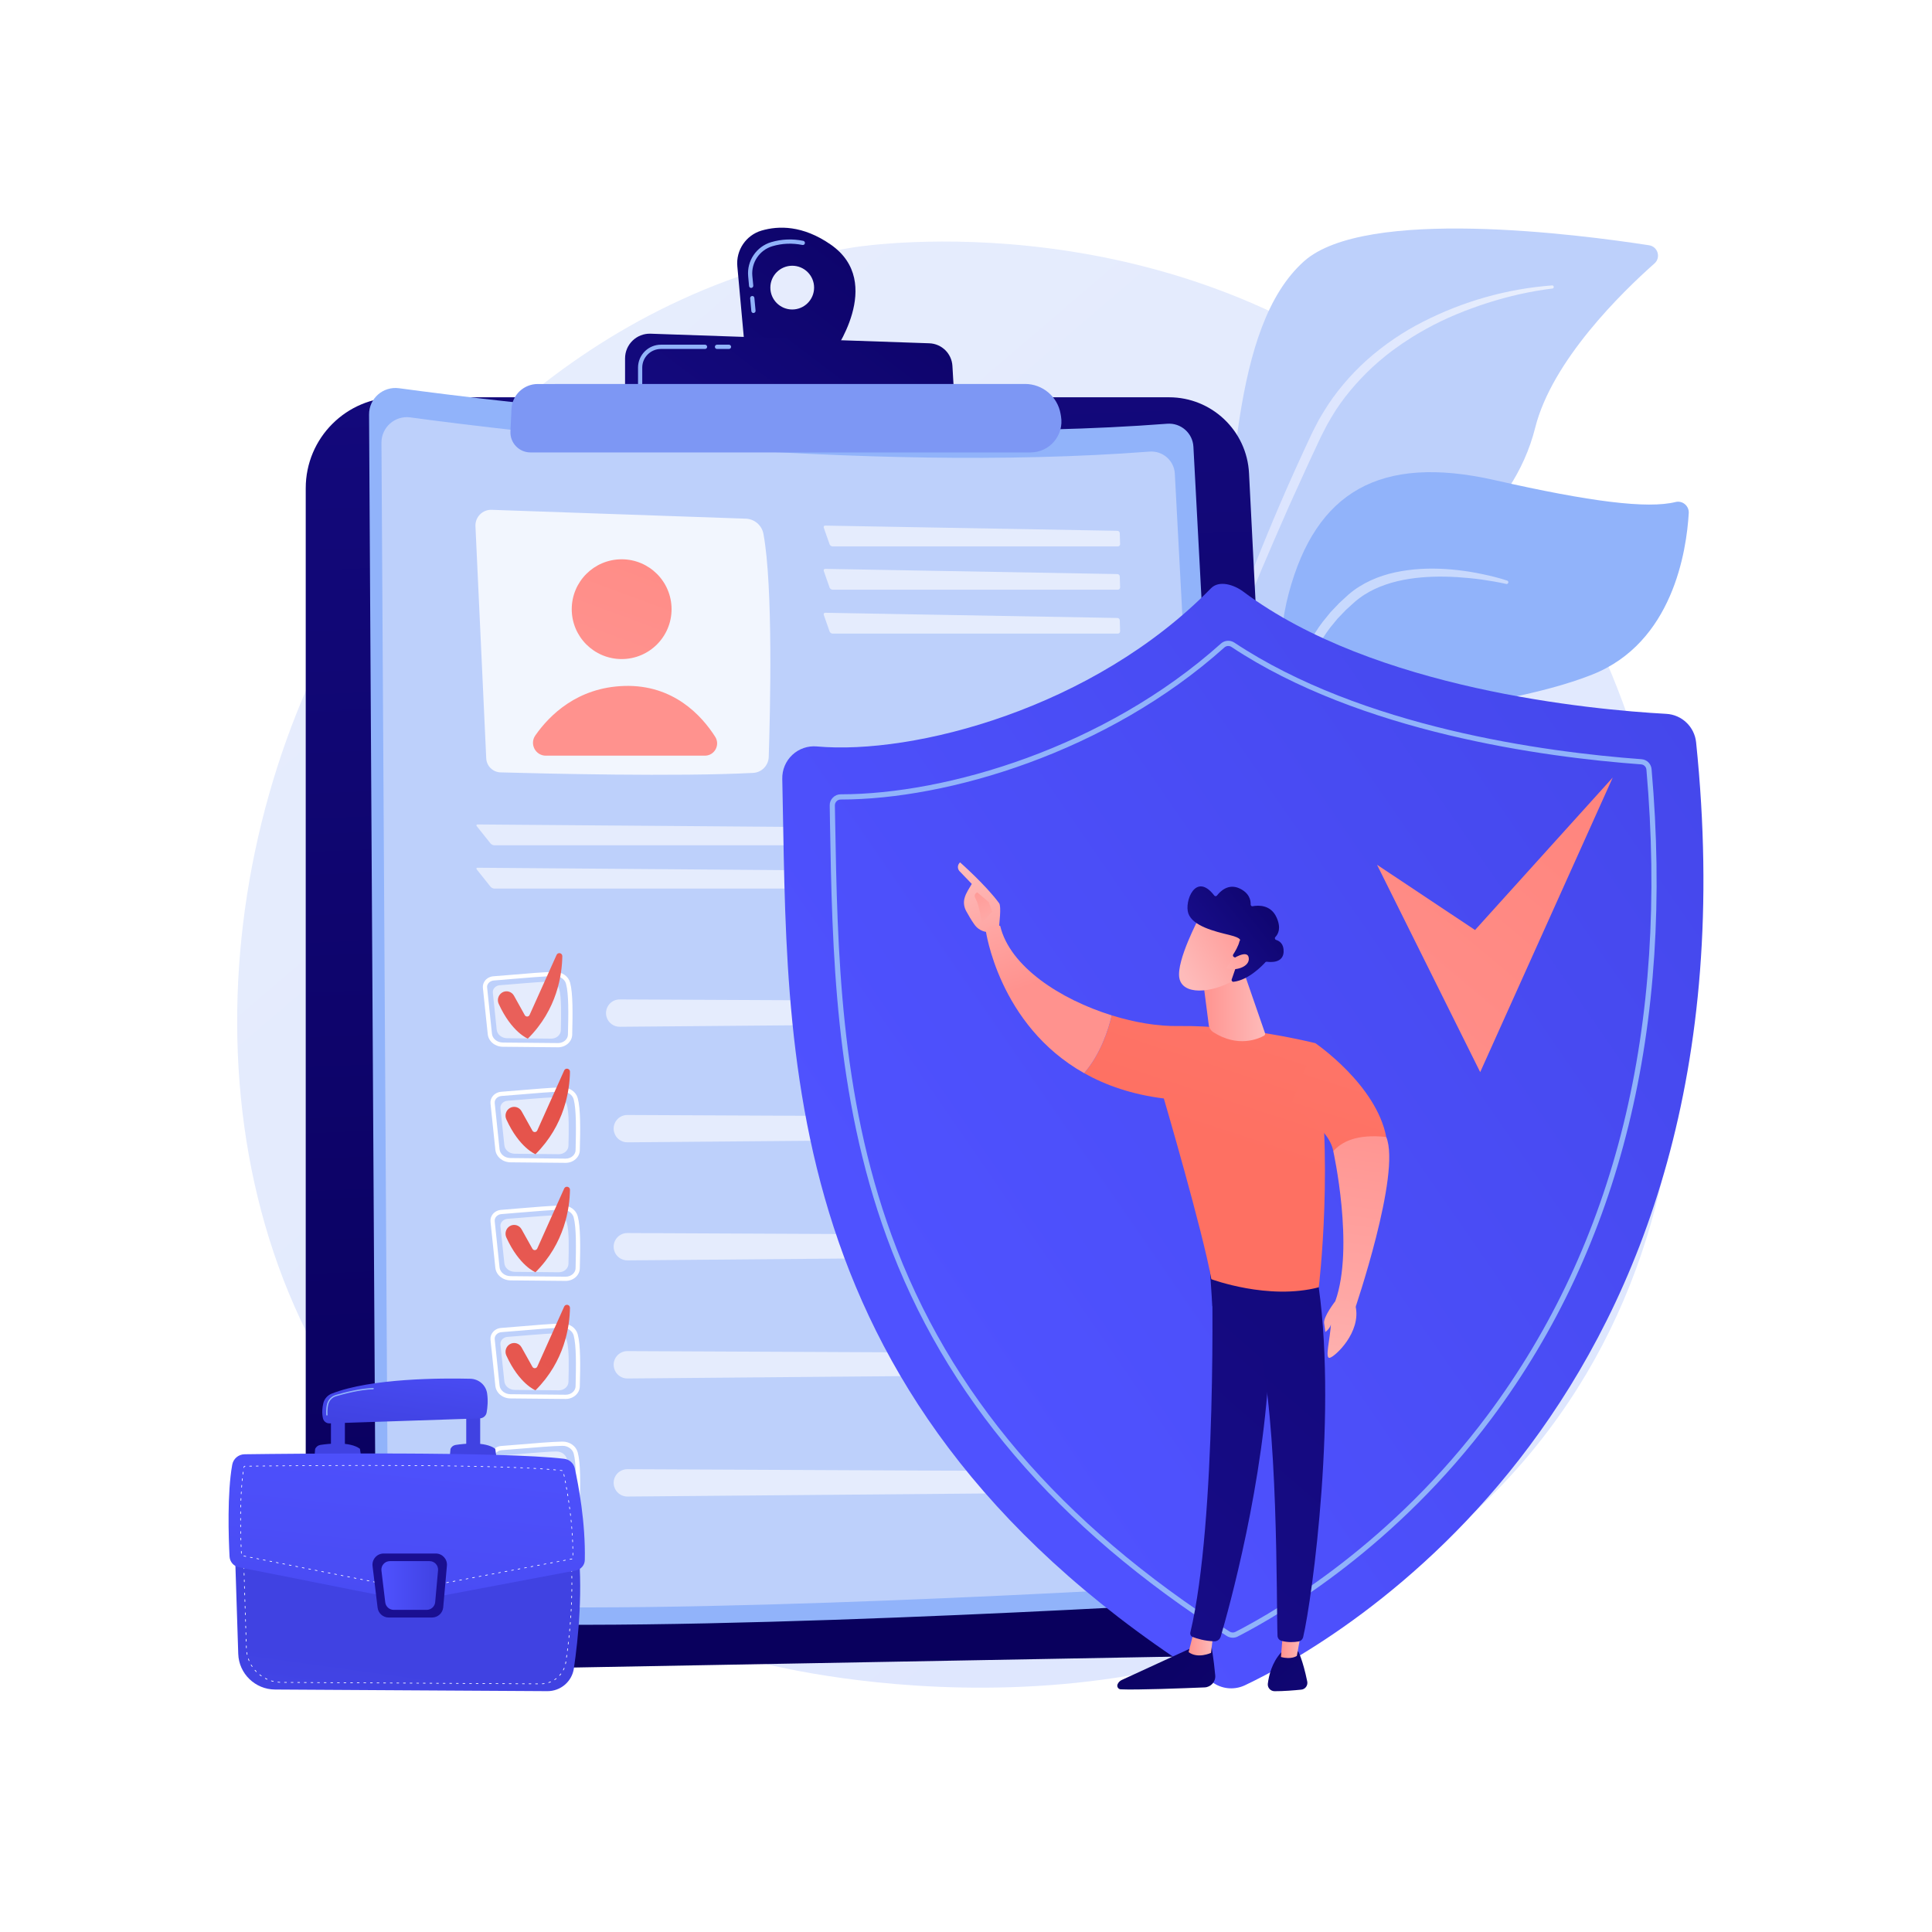 <svg version="1.2" xmlns="http://www.w3.org/2000/svg" viewBox="0 0 3710 3710" width="3710" height="3710">
	<title>20944573-ai</title>
	<defs>
		<linearGradient id="g1" x2="1" gradientUnits="userSpaceOnUse" gradientTransform="matrix(-3499.822,-3987.145,4016.466,-3525.56,2297.504,5347.892)">
			<stop offset="0" stop-color="#dae3fe"/>
			<stop offset="1" stop-color="#e9effd"/>
		</linearGradient>
		<linearGradient id="g2" x2="1" gradientUnits="userSpaceOnUse" gradientTransform="matrix(497.231,87.491,-142.686,810.914,2486.963,461.157)">
			<stop offset="0" stop-color="#dae3fe"/>
			<stop offset="1" stop-color="#e9effd"/>
		</linearGradient>
		<linearGradient id="g3" x2="1" gradientUnits="userSpaceOnUse" gradientTransform="matrix(-138.669,-4104.657,3193.29,-107.88,-12.308,3150.042)">
			<stop offset="0" stop-color="#09005d"/>
			<stop offset="1" stop-color="#1a0f91"/>
		</linearGradient>
		<linearGradient id="g4" x2="1" gradientUnits="userSpaceOnUse" gradientTransform="matrix(481.936,-1314.371,1314.371,481.936,1038.87,1235.099)">
			<stop offset="0" stop-color="#ff928e"/>
			<stop offset="1" stop-color="#fe7062"/>
		</linearGradient>
		<linearGradient id="g5" x2="1" gradientUnits="userSpaceOnUse" gradientTransform="matrix(481.003,-1311.827,2274.877,834.121,1213.445,1212.015)">
			<stop offset="0" stop-color="#ff928e"/>
			<stop offset="1" stop-color="#fe7062"/>
		</linearGradient>
		<linearGradient id="g6" x2="1" gradientUnits="userSpaceOnUse" gradientTransform="matrix(-636.612,1086.547,-607.014,-355.652,1447.902,1693.585)">
			<stop offset="0" stop-color="#e1473d"/>
			<stop offset="1" stop-color="#e9605a"/>
		</linearGradient>
		<linearGradient id="g7" x2="1" gradientUnits="userSpaceOnUse" gradientTransform="matrix(-636.613,1086.549,-607.014,-355.652,1564.449,1721.396)">
			<stop offset="0" stop-color="#e1473d"/>
			<stop offset="1" stop-color="#e9605a"/>
		</linearGradient>
		<linearGradient id="g8" x2="1" gradientUnits="userSpaceOnUse" gradientTransform="matrix(-855.489,1192.795,-671.729,-481.773,1662.093,1944.115)">
			<stop offset="0" stop-color="#e1473d"/>
			<stop offset="1" stop-color="#e9605a"/>
		</linearGradient>
		<linearGradient id="g9" x2="1" gradientUnits="userSpaceOnUse" gradientTransform="matrix(-636.613,1086.548,-607.014,-355.652,1782.882,874.968)">
			<stop offset="0" stop-color="#e1473d"/>
			<stop offset="1" stop-color="#e9605a"/>
		</linearGradient>
		<linearGradient id="g10" x2="1" gradientUnits="userSpaceOnUse" gradientTransform="matrix(-882.127,1160.417,-1199.307,-911.69,1987.26,250.351)">
			<stop offset="0" stop-color="#09005d"/>
			<stop offset="1" stop-color="#1a0f91"/>
		</linearGradient>
		<linearGradient id="g11" x2="1" gradientUnits="userSpaceOnUse" gradientTransform="matrix(-750.568,987.355,-1253.673,-953.018,1910.251,278.745)">
			<stop offset="0" stop-color="#09005d"/>
			<stop offset="1" stop-color="#1a0f91"/>
		</linearGradient>
		<linearGradient id="g12" x2="1" gradientUnits="userSpaceOnUse" gradientTransform="matrix(2297.095,-1577.605,1594.693,2321.976,901.248,1268.019)">
			<stop offset="0" stop-color="#4f52ff"/>
			<stop offset="1" stop-color="#4042e2"/>
		</linearGradient>
		<linearGradient id="g13" x2="1" gradientUnits="userSpaceOnUse" gradientTransform="matrix(63.784,-469.524,878.036,119.28,623.201,3662.458)">
			<stop offset="0" stop-color="#4f52ff"/>
			<stop offset="1" stop-color="#4042e2"/>
		</linearGradient>
		<linearGradient id="g14" x2="1" gradientUnits="userSpaceOnUse" gradientTransform="matrix(-1.756,284.524,-873.929,-5.395,656.716,2321.101)">
			<stop offset="0" stop-color="#4f52ff"/>
			<stop offset="1" stop-color="#4042e2"/>
		</linearGradient>
		<linearGradient id="g15" x2="1" gradientUnits="userSpaceOnUse" gradientTransform="matrix(-1.71,277.008,-118.72,-0.733,726.29,2333.781)">
			<stop offset="0" stop-color="#4f52ff"/>
			<stop offset="1" stop-color="#4042e2"/>
		</linearGradient>
		<linearGradient id="g16" x2="1" gradientUnits="userSpaceOnUse" gradientTransform="matrix(-1.756,284.524,-873.931,-5.395,916.528,2322.751)">
			<stop offset="0" stop-color="#4f52ff"/>
			<stop offset="1" stop-color="#4042e2"/>
		</linearGradient>
		<linearGradient id="g17" x2="1" gradientUnits="userSpaceOnUse" gradientTransform="matrix(-1.71,276.979,-109.278,-0.675,999.775,2335.518)">
			<stop offset="0" stop-color="#4f52ff"/>
			<stop offset="1" stop-color="#4042e2"/>
		</linearGradient>
		<linearGradient id="g18" x2="1" gradientUnits="userSpaceOnUse" gradientTransform="matrix(-27.275,200.013,-514.91,-70.215,814.609,2547.895)">
			<stop offset="0" stop-color="#4f52ff"/>
			<stop offset="1" stop-color="#4042e2"/>
		</linearGradient>
		<linearGradient id="g19" x2="1" gradientUnits="userSpaceOnUse" gradientTransform="matrix(-109.871,1025.459,-2373.57,-254.311,877.222,2684.881)">
			<stop offset="0" stop-color="#4f52ff"/>
			<stop offset="1" stop-color="#4042e2"/>
		</linearGradient>
		<linearGradient id="g20" x2="1" gradientUnits="userSpaceOnUse" gradientTransform="matrix(12.121,339.389,-384.495,13.732,817.177,2354.854)">
			<stop offset="0" stop-color="#09005d"/>
			<stop offset="1" stop-color="#1a0f91"/>
		</linearGradient>
		<linearGradient id="g21" x2="1" gradientUnits="userSpaceOnUse" gradientTransform="matrix(108.843,0,0,93.55,732.374,2997.83)">
			<stop offset="0" stop-color="#4f52ff"/>
			<stop offset="1" stop-color="#4042e2"/>
		</linearGradient>
		<linearGradient id="g22" x2="1" gradientUnits="userSpaceOnUse" gradientTransform="matrix(1476.575,-1786.783,1213.634,1002.932,2161.583,1923.418)">
			<stop offset="0" stop-color="#ff928e"/>
			<stop offset="1" stop-color="#fe7062"/>
		</linearGradient>
		<linearGradient id="g23" x2="1" gradientUnits="userSpaceOnUse" gradientTransform="matrix(87.161,249.031,-107.916,37.771,1984.058,1616.708)">
			<stop offset="0" stop-color="#febbba"/>
			<stop offset="1" stop-color="#ff928e"/>
		</linearGradient>
		<linearGradient id="g24" x2="1" gradientUnits="userSpaceOnUse" gradientTransform="matrix(-74.996,-151.286,77.803,-38.569,1879.39,1856.954)">
			<stop offset="0" stop-color="#febbba"/>
			<stop offset="1" stop-color="#ff928e"/>
		</linearGradient>
		<linearGradient id="g25" x2="1" gradientUnits="userSpaceOnUse" gradientTransform="matrix(830.386,903.228,-1381.614,1270.192,2054.608,3066.151)">
			<stop offset="0" stop-color="#09005d"/>
			<stop offset="1" stop-color="#1a0f91"/>
		</linearGradient>
		<linearGradient id="g26" x2="1" gradientUnits="userSpaceOnUse" gradientTransform="matrix(-47.386,0,0,-48.052,2329.9,3130.828)">
			<stop offset="0" stop-color="#febbba"/>
			<stop offset="1" stop-color="#ff928e"/>
		</linearGradient>
		<linearGradient id="g27" x2="1" gradientUnits="userSpaceOnUse" gradientTransform="matrix(-2784.454,3131.194,-2432.911,-2163.497,5460.48,1522.575)">
			<stop offset="0" stop-color="#09005d"/>
			<stop offset="1" stop-color="#1a0f91"/>
		</linearGradient>
		<linearGradient id="g28" x2="1" gradientUnits="userSpaceOnUse" gradientTransform="matrix(704.765,766.587,-840.319,772.55,2172.394,2962.762)">
			<stop offset="0" stop-color="#09005d"/>
			<stop offset="1" stop-color="#1a0f91"/>
		</linearGradient>
		<linearGradient id="g29" x2="1" gradientUnits="userSpaceOnUse" gradientTransform="matrix(-40.913,0,0,-62.881,2500.679,3120.983)">
			<stop offset="0" stop-color="#febbba"/>
			<stop offset="1" stop-color="#ff928e"/>
		</linearGradient>
		<linearGradient id="g30" x2="1" gradientUnits="userSpaceOnUse" gradientTransform="matrix(-3301.098,3712.174,-4000.324,-3557.339,5591.405,956.059)">
			<stop offset="0" stop-color="#09005d"/>
			<stop offset="1" stop-color="#1a0f91"/>
		</linearGradient>
		<linearGradient id="g31" x2="1" gradientUnits="userSpaceOnUse" gradientTransform="matrix(-592.725,1805.12,-2036.604,-668.735,3267.636,499.771)">
			<stop offset="0" stop-color="#ff928e"/>
			<stop offset="1" stop-color="#fe7062"/>
		</linearGradient>
		<linearGradient id="g32" x2="1" gradientUnits="userSpaceOnUse" gradientTransform="matrix(89.373,255.352,-140.675,49.236,2105.405,1560.864)">
			<stop offset="0" stop-color="#febbba"/>
			<stop offset="1" stop-color="#ff928e"/>
		</linearGradient>
		<linearGradient id="g33" x2="1" gradientUnits="userSpaceOnUse" gradientTransform="matrix(-615.926,1875.778,-1946.987,-639.308,3265.539,447.705)">
			<stop offset="0" stop-color="#ff928e"/>
			<stop offset="1" stop-color="#fe7062"/>
		</linearGradient>
		<linearGradient id="g34" x2="1" gradientUnits="userSpaceOnUse" gradientTransform="matrix(-121.125,0,0,-130.651,2429.398,1868.681)">
			<stop offset="0" stop-color="#febbba"/>
			<stop offset="1" stop-color="#ff928e"/>
		</linearGradient>
		<linearGradient id="g35" x2="1" gradientUnits="userSpaceOnUse" gradientTransform="matrix(155.425,-94.798,78.753,129.118,2332.832,1970.285)">
			<stop offset="0" stop-color="#febbba"/>
			<stop offset="1" stop-color="#ff928e"/>
		</linearGradient>
		<linearGradient id="g36" x2="1" gradientUnits="userSpaceOnUse" gradientTransform="matrix(-222.244,175.535,-252.874,-320.163,2468.611,1619.65)">
			<stop offset="0" stop-color="#09005d"/>
			<stop offset="1" stop-color="#1a0f91"/>
		</linearGradient>
		<linearGradient id="g37" x2="1" gradientUnits="userSpaceOnUse" gradientTransform="matrix(129.186,-78.794,38.879,63.744,2332.494,1926.16)">
			<stop offset="0" stop-color="#febbba"/>
			<stop offset="1" stop-color="#ff928e"/>
		</linearGradient>
		<linearGradient id="g38" x2="1" gradientUnits="userSpaceOnUse" gradientTransform="matrix(100.758,-723.628,237.56,33.078,3077.962,2913.954)">
			<stop offset="0" stop-color="#febbba"/>
			<stop offset="1" stop-color="#ff928e"/>
		</linearGradient>
		<linearGradient id="g39" x2="1" gradientUnits="userSpaceOnUse" gradientTransform="matrix(82.36,-591.497,306.78,42.716,2654.025,2780.716)">
			<stop offset="0" stop-color="#febbba"/>
			<stop offset="1" stop-color="#ff928e"/>
		</linearGradient>
	</defs>
	<style>
		.s0 { fill: #ffffff } 
		.s1 { fill: url(#g1) } 
		.s2 { fill: #bdd0fb } 
		.s3 { fill: url(#g2) } 
		.s4 { fill: #91b3fa } 
		.s5 { opacity: .5;fill: #ffffff } 
		.s6 { fill: url(#g3) } 
		.s7 { opacity: .8;fill: #ffffff } 
		.s8 { fill: url(#g4) } 
		.s9 { fill: url(#g5) } 
		.s10 { opacity: .6;fill: #ffffff } 
		.s11 { fill: url(#g6) } 
		.s12 { fill: url(#g7) } 
		.s13 { fill: url(#g8) } 
		.s14 { fill: url(#g9) } 
		.s15 { fill: url(#g10) } 
		.s16 { fill: url(#g11) } 
		.s17 { fill: #7d97f4 } 
		.s18 { fill: url(#g12) } 
		.s19 { fill: url(#g13) } 
		.s20 { fill: url(#g14) } 
		.s21 { fill: url(#g15) } 
		.s22 { fill: url(#g16) } 
		.s23 { fill: url(#g17) } 
		.s24 { fill: url(#g18) } 
		.s25 { fill: url(#g19) } 
		.s26 { fill: url(#g20) } 
		.s27 { fill: url(#g21) } 
		.s28 { fill: url(#g22) } 
		.s29 { fill: url(#g23) } 
		.s30 { fill: url(#g24) } 
		.s31 { fill: url(#g25) } 
		.s32 { fill: url(#g26) } 
		.s33 { fill: url(#g27) } 
		.s34 { fill: url(#g28) } 
		.s35 { fill: url(#g29) } 
		.s36 { fill: url(#g30) } 
		.s37 { fill: url(#g31) } 
		.s38 { fill: url(#g32) } 
		.s39 { fill: url(#g33) } 
		.s40 { fill: url(#g34) } 
		.s41 { fill: url(#g35) } 
		.s42 { fill: url(#g36) } 
		.s43 { fill: url(#g37) } 
		.s44 { fill: url(#g38) } 
		.s45 { fill: url(#g39) } 
	</style>
	<g id="_Artboards_">
	</g>
	<g id="Background">
		<g id="&lt;Group&gt;">
			<g id="&lt;Group&gt;">
				<path id="&lt;Path&gt;" class="s0" d="m3710 3710h-3710v-3710h3710z"/>
			</g>
		</g>
	</g>
	<g id="Illustration">
		<g id="&lt;Group&gt;">
			<path id="&lt;Path&gt;" class="s1" d="m2887.1 2848.7c-506.2 534.2-1283.8 376.2-1398.7 350.8-144.8-32-489.3-108.1-746.4-408.7-393.6-460.1-353.9-1179.2-49.9-1664.1 88.5-141 386.1-560.3 945.1-651.4 32.6-5.4 616.3-90.9 1086 303.1 63.3 53.1 165.5 149.4 255.1 289.5 277.8 434.6 409.4 1252.6-91.2 1780.8z"/>
			<g id="&lt;Group&gt;">
				<g id="&lt;Group&gt;">
					<path id="&lt;Path&gt;" class="s2" d="m2318.5 1431.1c-31.3 113.6-84 261.7-138.2 387.7l-19.5-3.4c68.1-151.7 143.3-362.6 176.5-615 33.5-254.7 25.6-572.4 166.7-698.6 117.5-105.1 528.3-51.6 662.8-30.8 16.8 2.7 23 23.6 10.3 34.9-62.8 55.6-196.7 186.4-229.1 315.5-42.7 170.2-200.4 281.9-343.4 314.7-142.9 32.9-222.2 63.3-286.1 295z"/>
					<path id="&lt;Path&gt;" class="s3" d="m2980.5 548.1c-86.1 6.4-170.7 30.3-248 69.8-38.7 19.6-74.9 44.3-107.6 73.3-32.3 29.2-61.1 62.8-83.6 100.3l-8.4 14.1c-2.7 4.8-5 9.7-7.6 14.6-2.4 4.8-5.1 9.7-7.3 14.6l-6.8 14.6c-9 19.4-18 38.9-26.8 58.5q-26.4 58.7-50.9 118.2c-32.8 79.4-63.1 159.7-88.5 241.8-0.6 2 0.5 4.1 2.5 4.7 1.9 0.6 3.9-0.4 4.6-2.3v-0.1c14.8-40 30.4-79.9 46.8-119.4q24.2-59.4 49.9-118.2l25.7-58.8 26.5-58.4c8.8-19.5 17.8-38.9 26.9-58.2l6.8-14.6c2.2-4.8 4.7-9.3 7.1-14.1 2.4-4.6 4.6-9.4 7.2-13.9l7.9-13.6c21.3-36.2 49-68.3 79.7-97 15.6-14 31.8-27.5 49.2-39.4l6.5-4.6 6.6-4.3c4.4-2.9 8.8-5.9 13.2-8.6 9.1-5.5 18.1-11 27.4-16 37.1-20.5 76.6-36.4 117-49.4 40.5-12.9 82.3-22.5 124.4-27.6h0.2c1.6-0.2 2.8-1.7 2.6-3.4-0.2-1.6-1.6-2.7-3.2-2.6z"/>
				</g>
				<g id="&lt;Group&gt;">
					<path id="&lt;Path&gt;" class="s4" d="m2547.8 1495.1c-21.9 137.1 14.5 191 35.4 241.2 3.8 8.9 9.1 21.5 14.9 36.6l-19.3 9c-5.5-21.8-12.2-43.4-20.5-63.6-57-139.2-135.4-385.7-83.4-579.5 52-193.9 174.4-266.9 395.5-216.8 184.2 41.8 293.3 55.3 347.2 42 13.4-3.3 26.1 7.6 25.3 21.3-4.3 73.1-30.8 248.9-185.4 310.1-197.1 78-487.8 62.6-509.7 199.7z"/>
					<path id="&lt;Path&gt;" class="s5" d="m2894.2 1114.9c-15.4-5.1-30.9-8.9-46.6-12.2-15.6-3.3-31.5-6-47.5-7.8-31.9-3.7-64.5-4.3-96.8 0-16.2 2.1-32.3 5.5-48 10.6-15.7 5.2-30.9 12-45.1 21-3.5 2.3-7.1 4.5-10.4 7-3.3 2.6-6.7 5.1-9.8 7.8l-18 16.5-16.9 17.7-15.5 19.1c-19.8 26.1-34.7 56-44.1 87.3-9.6 31.3-13.3 63.9-13.8 96.2l-0.2 12.1c-0.1 4 0.3 8 0.4 12 0.5 8.1 0.7 16.1 1.3 24.1l2.6 24c0.7 8 2.4 15.8 3.7 23.7 5 31.7 12.9 62.7 21.5 93.3 0.4 1.8 2.2 2.8 3.9 2.3 1.7-0.5 2.6-2.1 2.3-3.8v-0.1c-6.4-31-13-62-16.4-93.3-2.2-15.6-3.1-31.3-4.4-47-0.4-7.8-0.3-15.6-0.6-23.5 0-3.9-0.3-7.8 0-11.7l0.5-11.7c1.3-31.2 6.1-62.1 15.4-91.5 9.3-29.5 23.8-57 42.4-81.5l14.6-17.8 16.1-16.7 17.2-15.6c2.9-2.5 5.9-4.7 8.8-7 2.9-2.4 6.2-4.3 9.3-6.4 12.6-8.1 26.5-14.5 40.9-19.4 14.4-5 29.4-8.5 44.7-10.9 30.5-4.8 61.9-5.3 93.2-3.4 15.7 1.1 31.3 2.5 46.9 4.7 15.6 2.2 31.2 4.9 46.5 8.3l0.1 0.1c1.8 0.4 3.6-0.8 4-2.6 0.4-1.7-0.6-3.3-2.2-3.9z"/>
				</g>
			</g>
			<g id="&lt;Group&gt;">
				<path id="&lt;Path&gt;" class="s6" d="m587.1 937.4c0-96.4 78.1-174.5 174.5-174.5h1483.4c81.9 0 149.4 64.2 153.5 145.9l109.5 2150.7c3.3 64-47.1 117.9-111.1 119.1l-1700.2 30.9c-60.2 1.1-109.6-47.4-109.6-107.5z"/>
				<g id="&lt;Group&gt;">
					<path id="&lt;Path&gt;" class="s4" d="m708.7 796c-0.2-30.8 26.9-54.6 57.4-50.5 202.6 27.5 899.2 112.4 1475.2 68.2 26.3-2 49 17.9 50.4 44.2l114.9 2160.3c1.5 29.7-21.1 55-50.7 56.7-242.2 14.4-1239.8 69.8-1595.7 32.5-21.6-2.3-38.1-20.5-38.2-42.3z"/>
					<path id="&lt;Path&gt;" class="s2" d="m732.5 850.2c-0.1-29.7 25.9-52.6 55.3-48.7 195 26.5 865.4 108.2 1419.6 65.7 25.3-1.9 47.3 17.2 48.6 42.5l110.5 2079c1.5 28.5-20.3 52.9-48.8 54.6-233.1 13.8-1193.1 67.1-1535.5 31.2-20.9-2.2-36.7-19.7-36.8-40.7z"/>
					<path id="&lt;Path&gt;" class="s7" d="m913 1010.5l20.7 445.7c0.7 14.8 12.7 26.6 27.5 27 82.6 2.3 339.8 8.6 485 1 16.4-0.8 29.4-14.1 30-30.6 2.7-83.5 8.8-326.8-10.2-428.5-3.1-16.5-17.2-28.5-33.9-29.1l-487.9-17c-17.6-0.7-32 13.9-31.2 31.5z"/>
					<path id="&lt;Path&gt;" class="s8" d="m1289.6 1169.8c0 52.9-42.9 95.8-95.8 95.8-53 0-95.9-42.9-95.9-95.8 0-52.9 42.9-95.8 95.9-95.8 52.9 0 95.8 42.9 95.8 95.8z"/>
					<path id="&lt;Path&gt;" class="s9" d="m1048.2 1451.1h305.3c18.7 0 29.9-20.6 19.8-36.4-25.9-40.6-80.2-100.2-174.1-97.5-90.6 2.6-144.2 56.4-171.2 95-11.5 16.4 0.2 38.9 20.2 38.9z"/>
					<g id="&lt;Group&gt;" style="opacity: .6">
						<path id="&lt;Path&gt;" class="s0" d="m2146.6 1049.3c2.4 0 4.4-2 4.3-4.5l-0.6-21c-0.1-2.4-2.1-4.5-4.6-4.5l-560.9-10c-2.4-0.1-3.7 1.8-2.9 4.1l11.1 31.7c0.8 2.3 3.5 4.2 5.9 4.2z"/>
					</g>
					<g id="&lt;Group&gt;" style="opacity: .6">
						<path id="&lt;Path&gt;" class="s0" d="m1584.8 1092.4c-2.4-0.1-3.7 1.8-2.9 4.1l11.1 31.7c0.8 2.3 3.5 4.2 5.9 4.2h547.7c2.4 0 4.4-2 4.3-4.5l-0.6-21c-0.1-2.5-2.1-4.5-4.6-4.5z"/>
					</g>
					<g id="&lt;Group&gt;" style="opacity: .6">
						<path id="&lt;Path&gt;" class="s0" d="m1584.8 1176.7c-2.4-0.1-3.7 1.8-2.9 4.1l11.1 31.7c0.8 2.3 3.5 4.2 5.9 4.2h547.7c2.4 0 4.4-2 4.3-4.5l-0.6-21c-0.1-2.5-2.1-4.5-4.6-4.5z"/>
					</g>
					<g id="&lt;Group&gt;" style="opacity: .6">
						<path id="&lt;Path&gt;" class="s0" d="m2198.6 1623.2c2.4 0 4.3-2 4.1-4.4l-1.4-21.1c-0.1-2.4-2.3-4.4-4.7-4.5l-1279.3-10c-2.4-0.1-3.2 1.5-1.7 3.4l26.4 33.1c1.5 1.9 4.8 3.5 7.2 3.5z"/>
					</g>
					<g id="&lt;Group&gt;" style="opacity: .6">
						<path id="&lt;Path&gt;" class="s0" d="m917.3 1666.3c-2.4-0.1-3.2 1.5-1.7 3.4l26.4 33.1c1.5 1.9 4.8 3.5 7.2 3.5h1249.4c2.4 0 4.3-2 4.1-4.5l-1.4-21c-0.1-2.4-2.3-4.4-4.7-4.5z"/>
					</g>
					<g id="&lt;Group&gt;">
						<path id="&lt;Compound Path&gt;" fill-rule="evenodd" class="s0" d="m1086.3 2233q-0.1 0-0.3 0l-105.7-1c-15.2-0.2-27.6-10.6-29.1-24.2l-9.3-88.8c-0.5-5.2 1.1-10.3 4.6-14.5 3.9-4.6 9.8-7.5 16.2-8 8.9-0.6 21.4-1.7 34.7-2.8 28-2.4 62.8-5.3 82.4-5.6 14.2 0 26.3 8.4 29.6 20.7 5.6 20.4 5.1 59 4 100.1-0.3 13.3-12.4 24.1-27.1 24.1zm-123.1-128.4c-4.2 0.3-8 2.2-10.5 5.1-2 2.5-3 5.5-2.7 8.5l9.3 88.7c1 9.6 10.1 16.8 21 16.9l105.8 1.1q0.1 0 0.2 0c10.3 0 18.8-7.3 19-16.2 1-40.5 1.5-78.4-3.7-97.7-2.3-8.7-11.3-14.7-21.7-14.8-19.3 0.3-53.9 3.2-81.8 5.6-13.3 1.1-25.9 2.2-34.9 2.8z"/>
						<path id="&lt;Path&gt;" class="s10" d="m974.6 2113.8c22.2-1.5 70.5-6.4 93.5-6.7 9.7-0.1 18.2 5.7 20.4 14.1 4.5 16.4 3.9 49 3.1 79.1-0.2 9-8.5 16.1-18.6 16.1l-84.5-0.9c-10.4-0.1-19.1-7.1-20-16.4l-7.5-70.9c-0.7-7.3 5.4-13.8 13.6-14.4z"/>
						<g id="&lt;Group&gt;" style="opacity: .6">
							<path id="&lt;Path&gt;" class="s0" d="m1179.3 2174c3 11.7 13.6 19.7 25.6 19.6l978.8-8.3c11-0.1 19.9-9.3 19.6-20.3-0.2-10.8-9-19.4-19.7-19.5l-978.8-4.4c-17.3-0.1-30 16.2-25.5 32.9z"/>
						</g>
						<path id="&lt;Path&gt;" class="s11" d="m979.1 2127.7c7.9-4.6 18-1.8 22.4 6.1l20.9 37.4c2.1 3.8 7.5 3.5 9.3-0.4l51.7-115.2c2.6-5.8 11.2-3.8 11.1 2.5-0.5 35.2-9.9 102.2-66.2 158.3 0 0-31-12.1-56-66.9-3.6-8-0.7-17.4 6.8-21.8z"/>
						<path id="&lt;Compound Path&gt;" fill-rule="evenodd" class="s0" d="m1086.3 2459.7q-0.1 0-0.3 0l-105.7-1c-15.2-0.2-27.6-10.6-29.1-24.2l-9.3-88.8c-0.5-5.2 1.1-10.3 4.6-14.5 3.9-4.6 9.8-7.5 16.2-7.9 8.9-0.7 21.4-1.7 34.7-2.9 28-2.3 62.8-5.3 82.4-5.5q0.2 0 0.5-0.1c13.9 0 25.8 8.5 29.1 20.8 5.6 20.3 5.1 58.9 4 100-0.3 13.4-12.4 24.1-27.1 24.1zm-123.1-128.3c-4.2 0.2-8 2.1-10.5 5.1-2 2.4-3 5.4-2.7 8.4l9.3 88.8c1 9.5 10.1 16.8 21 16.9l105.8 1q0.1 0 0.2 0c10.3 0 18.8-7.2 19-16.2 1-40.5 1.5-78.4-3.7-97.7-2.3-8.7-11.5-14.9-21.7-14.7-19.3 0.2-53.9 3.2-81.8 5.5-13.3 1.2-25.9 2.2-34.9 2.9z"/>
						<path id="&lt;Path&gt;" class="s10" d="m974.6 2340.5c22.2-1.5 70.5-6.4 93.5-6.7 9.7-0.1 18.2 5.8 20.4 14.2 4.5 16.3 3.9 48.9 3.1 79-0.2 9-8.5 16.2-18.6 16.1l-84.5-0.8c-10.4-0.1-19.1-7.2-20-16.5l-7.5-70.9c-0.7-7.3 5.4-13.8 13.6-14.4z"/>
						<g id="&lt;Group&gt;" style="opacity: .6">
							<path id="&lt;Path&gt;" class="s0" d="m1179.3 2400.8c3 11.6 13.6 19.6 25.6 19.5l978.8-8.3c11-0.1 19.9-9.2 19.6-20.3-0.2-10.8-9-19.4-19.7-19.4l-978.8-4.5c-17.3-0.1-30 16.3-25.5 33z"/>
						</g>
						<path id="&lt;Path&gt;" class="s12" d="m979.1 2354.4c7.9-4.6 18-1.8 22.4 6.1l20.9 37.4c2.1 3.8 7.5 3.5 9.3-0.4l51.7-115.2c2.6-5.7 11.2-3.8 11.1 2.5-0.5 35.3-9.9 102.2-66.2 158.3 0 0-31-12-56-66.9-3.6-7.9-0.7-17.4 6.8-21.8z"/>
						<path id="&lt;Compound Path&gt;" fill-rule="evenodd" class="s0" d="m1086.3 2686.4q-0.1 0-0.3 0l-105.7-1c-15.2-0.1-27.6-10.5-29.1-24.2l-9.3-88.7c-0.5-5.2 1.1-10.4 4.6-14.5 3.9-4.7 9.8-7.6 16.2-8 8.9-0.6 21.4-1.7 34.7-2.8 28-2.4 62.8-5.4 82.4-5.6q0.2 0 0.5 0c13.9 0 25.8 8.4 29.1 20.7 5.6 20.4 5.1 58.9 4 100-0.3 13.4-12.4 24.1-27.1 24.1zm-123.1-128.3c-4.2 0.3-8 2.1-10.5 5.1-2 2.4-3 5.4-2.7 8.4l9.3 88.8c1 9.5 10.1 16.8 21 16.9l105.8 1q0.1 0 0.2 0c10.3 0 18.8-7.2 19-16.2 1-40.4 1.5-78.4-3.7-97.7-2.3-8.6-11.5-14.9-21.7-14.7-19.3 0.2-53.9 3.2-81.8 5.6-13.3 1.1-25.9 2.2-34.9 2.8z"/>
						<path id="&lt;Path&gt;" class="s10" d="m974.6 2567.2c22.2-1.5 70.5-6.4 93.5-6.7 9.7-0.1 18.2 5.8 20.4 14.2 4.5 16.3 3.9 48.9 3.1 79-0.2 9-8.5 16.2-18.6 16.1l-84.5-0.8c-10.4-0.1-19.1-7.2-20-16.4l-7.5-71c-0.7-7.3 5.4-13.8 13.6-14.4z"/>
						<g id="&lt;Group&gt;" style="opacity: .6">
							<path id="&lt;Path&gt;" class="s0" d="m1179.3 2627.5c3 11.6 13.6 19.7 25.6 19.6l978.8-8.4c11-0.1 19.9-9.2 19.6-20.3-0.2-10.7-9-19.4-19.7-19.4l-978.8-4.5c-17.3 0-30 16.3-25.5 33z"/>
						</g>
						<path id="&lt;Path&gt;" class="s13" d="m979.1 2581.2c7.9-4.6 18-1.9 22.4 6.1l20.9 37.4c2.1 3.7 7.5 3.5 9.3-0.4l51.7-115.3c2.6-5.7 11.2-3.8 11.1 2.5-0.5 35.3-9.9 102.3-66.2 158.3 0 0-31-12-56-66.9-3.6-7.9-0.7-17.3 6.8-21.7z"/>
						<path id="&lt;Compound Path&gt;" fill-rule="evenodd" class="s0" d="m1086.3 2913.2q-0.1 0-0.3 0l-105.7-1.1c-15.2-0.1-27.6-10.5-29.1-24.1l-9.3-88.8c-0.5-5.2 1.1-10.4 4.6-14.5 3.9-4.6 9.8-7.6 16.2-8 8.9-0.6 21.4-1.7 34.7-2.8 28-2.4 62.8-5.3 82.4-5.6q0.2 0 0.5 0c13.9 0 25.8 8.5 29.1 20.7 5.6 20.4 5.1 59 4 100.1-0.3 13.3-12.4 24.1-27.1 24.1zm-123.1-128.4c-4.2 0.3-8 2.2-10.5 5.1-2 2.5-3 5.5-2.7 8.5l9.3 88.7c1 9.6 10.1 16.8 21 16.9l105.8 1q0.1 0 0.2 0c10.3 0 18.8-7.2 19-16.1 1-40.5 1.5-78.4-3.7-97.8-2.3-8.6-11.5-14.9-21.7-14.7-19.3 0.3-53.9 3.2-81.8 5.6-13.3 1.1-25.9 2.2-34.9 2.8z"/>
						<path id="&lt;Path&gt;" class="s10" d="m974.6 2794c22.2-1.5 70.5-6.4 93.5-6.7 9.7-0.2 18.2 5.7 20.4 14.1 4.5 16.4 3.9 49 3.1 79-0.2 9-8.5 16.2-18.6 16.1l-84.5-0.8c-10.4-0.1-19.1-7.2-20-16.4l-7.5-70.9c-0.7-7.4 5.4-13.9 13.6-14.4z"/>
						<g id="&lt;Group&gt;" style="opacity: .6">
							<path id="&lt;Path&gt;" class="s0" d="m1179.3 2854.2c3 11.6 13.6 19.7 25.6 19.6l978.8-8.4c11 0 19.9-9.2 19.6-20.2-0.2-10.8-9-19.4-19.7-19.5l-978.8-4.4c-17.3-0.1-30 16.2-25.5 32.9z"/>
						</g>
					</g>
					<path id="&lt;Compound Path&gt;" fill-rule="evenodd" class="s0" d="m1071.7 2011.1q-0.2 0-0.3 0l-105.8-1c-15.1-0.1-27.6-10.5-29-24.2l-9.3-88.7c-0.6-5.3 1.1-10.4 4.5-14.6 3.9-4.6 9.8-7.5 16.2-7.9 8.9-0.6 21.5-1.7 34.8-2.8 28-2.4 62.8-5.4 82.4-5.6q0.2 0 0.4 0c13.9 0 25.9 8.4 29.2 20.7 5.5 20.4 5 58.9 4 100-0.4 13.4-12.5 24.1-27.1 24.1zm-123.1-128.3c-4.2 0.3-8.1 2.1-10.5 5.1-2.1 2.4-3.1 5.4-2.7 8.4l9.3 88.8c1 9.5 10 16.8 21 16.9l105.8 1q0.1 0 0.2 0c10.2 0 18.7-7.2 18.9-16.2 1.1-40.5 1.6-78.4-3.7-97.7-2.3-8.7-11.4-14.9-21.6-14.7-19.3 0.2-54 3.2-81.8 5.5-13.4 1.2-25.9 2.3-34.9 2.9z"/>
					<path id="&lt;Path&gt;" class="s10" d="m960 1891.9c22.2-1.5 70.5-6.4 93.4-6.7 9.7-0.1 18.2 5.8 20.5 14.2 4.4 16.3 3.8 48.9 3.1 79-0.3 9-8.5 16.2-18.6 16.1l-84.6-0.8c-10.4-0.1-19-7.2-20-16.4l-7.4-71c-0.8-7.3 5.3-13.8 13.6-14.4z"/>
					<g id="&lt;Group&gt;" style="opacity: .6">
						<path id="&lt;Path&gt;" class="s0" d="m1164.6 1952.2c3.1 11.6 13.6 19.6 25.6 19.5l978.8-8.3c11.1-0.1 19.9-9.2 19.7-20.3-0.2-10.8-9-19.4-19.8-19.4l-978.8-4.5c-17.3-0.1-29.9 16.3-25.5 33z"/>
					</g>
					<path id="&lt;Path&gt;" class="s14" d="m964.5 1905.8c7.8-4.6 17.9-1.8 22.4 6.1l20.8 37.4c2.1 3.8 7.6 3.6 9.3-0.4l51.8-115.2c2.6-5.7 11.1-3.8 11 2.5-0.5 35.3-9.8 102.3-66.2 158.3 0 0-31-12-56-66.9-3.6-7.9-0.6-17.3 6.9-21.8z"/>
				</g>
				<path id="&lt;Compound Path&gt;" fill-rule="evenodd" class="s15" d="m1598.3 680.9l-168.3-14.9-14.1-154.4c-2.9-31 16.5-59.9 46.4-68.8 32.8-9.6 79.4-10.4 133 26.9 105.1 73.1 3 211.2 3 211.2zm-35-128.6c0-23.2-18.8-42-42-42-23.2 0-42 18.8-42 42 0 23.2 18.8 42 42 42 23.2 0 42-18.8 42-42z"/>
				<path id="&lt;Compound Path&gt;" class="s4" d="m1446.8 601.1c-2 0-3.8-1.6-4-3.7l-2.3-24.6c-0.2-2.2 1.5-4.2 3.7-4.4 2.3-0.2 4.2 1.4 4.4 3.6l2.3 24.6c0.2 2.3-1.5 4.2-3.7 4.4q-0.2 0.1-0.4 0.1zm-4.4-48.2c-2.1 0-3.8-1.6-4-3.7l-1.7-18.7c-2.8-29.6 15.9-57.1 44.2-65.5 20.1-5.9 40.8-6.8 61.6-2.5 2.1 0.4 3.6 2.6 3.1 4.8-0.4 2.2-2.6 3.6-4.8 3.1-19.4-3.9-38.8-3.2-57.6 2.4-24.6 7.3-40.8 31.2-38.5 57l1.8 18.6c0.2 2.3-1.5 4.3-3.7 4.5q-0.2 0-0.4 0z"/>
				<path id="&lt;Path&gt;" class="s16" d="m1200.3 765.8v-77.6c0-26.8 22.2-48.3 49-47.4l535.1 18.4c23.8 0.8 43 19.5 44.5 43.2l4.4 74.6z"/>
				<path id="&lt;Path&gt;" class="s4" d="m1399.8 670.1h-23c-2.2 0-4-1.8-4-4.1 0-2.2 1.8-4.1 4-4.1h23c2.3 0 4.1 1.9 4.1 4.1 0 2.3-1.8 4.1-4.1 4.1z"/>
				<path id="&lt;Path&gt;" class="s4" d="m1229.3 741.4c-2.3 0-4.1-1.8-4.1-4.1v-31.4c0-24.2 19.7-44 44-44h84.6c2.3 0 4.1 1.9 4.1 4.1 0 2.3-1.8 4.1-4.1 4.1h-84.6c-19.8 0-35.9 16.1-35.9 35.8v31.4c0 2.3-1.8 4.1-4 4.1z"/>
				<path id="&lt;Path&gt;" class="s17" d="m982.2 785.4c1.3-26.9 23.5-48 50.4-48l935.8-0.1c33.7 0 62.5 24.3 68.2 57.4l0.8 4.6c6.3 36.3-21.7 69.5-58.5 69.5h-960.2c-22 0-39.6-18.4-38.5-40.4z"/>
			</g>
			<g id="&lt;Group&gt;">
				<g id="&lt;Group&gt;">
					<path id="&lt;Path&gt;" class="s18" d="m1521.5 1449.6c12.7-11.9 29.8-17.8 47.2-16.2 185.2 16.7 530.8-72.6 756.7-303.7 15.6-16 44.2-7 62.2 6.5 251.2 187.7 667.6 226.6 812.1 234.6 29.9 1.6 54.2 24.8 57.3 54.6 131.4 1269.6-695.2 1729.7-866.6 1810.9-18.8 8.8-40.8 7.6-58.5-3.4-854.4-532.3-817.9-1224.4-829.7-1737.3-0.4-17.4 6.6-34.1 19.3-46z"/>
					<path id="&lt;Compound Path&gt;" fill-rule="evenodd" class="s4" d="m2367.2 3144.9c-3.9 0-7.9-1.1-11.4-3.3-327.7-209.6-541.3-460-653-765.8-99.8-273.1-104.7-551.1-109-796.4l-0.5-32.7c-0.2-5.6 2-11 6-15 4-4.1 9.3-6.4 15.1-6.4 202.7 0 507-89.5 730.2-289.5 7.1-6.4 17.7-7.1 25.7-1.8 245.2 162.7 595.1 210.1 781.8 223.9 10.4 0.7 18.5 8.8 19.4 19.1 43.5 495.6-59.6 914.7-306.4 1245.7-184.3 247.2-402.9 376-488.3 419.9-3 1.5-6.3 2.3-9.6 2.3zm-752.6-1609.6c-3.3 0-6.1 1.2-8.2 3.4-2.1 2.1-3.2 4.9-3.2 7.9l0.6 32.7c4.3 244.4 9.2 521.5 108.4 793.1 110.9 303.6 323.2 552.4 649 760.7 3.3 2.2 7.6 2.4 11.1 0.6 84.8-43.6 301.8-171.5 484.8-417 245.3-328.9 347.7-745.7 304.5-1238.8-0.5-5.4-4.8-9.7-10.2-10.1-187.7-13.8-539.5-61.5-786.7-225.5-4.2-2.8-9.7-2.4-13.5 1-225.1 201.7-532.2 292-736.6 292z"/>
				</g>
			</g>
			<g id="&lt;Group&gt;">
				<path id="&lt;Path&gt;" class="s19" d="m450.5 2957.6l7 218.3c1.2 38 32.5 68.3 70.7 68.5l522.7 3.1c25.6 0.2 47.4-18.4 51.1-43.6 8.2-55.1 18.6-153.7 6.9-246.3z"/>
				<path id="&lt;Compound Path&gt;" class="s0" d="m1032.4 3234.1h-3.8c-0.4 0-0.7-0.3-0.7-0.7 0-0.3 0.3-0.6 0.7-0.6h3.8c0.3 0 0.6 0.3 0.6 0.7 0 0.3-0.3 0.6-0.6 0.6zm8.9-0.1c-0.4 0-0.6-0.2-0.7-0.5 0-0.4 0.3-0.7 0.6-0.7q1.9-0.1 3.8-0.4c0.3 0 0.6 0.2 0.7 0.5 0 0.4-0.2 0.7-0.6 0.8q-1.9 0.2-3.8 0.3 0 0 0 0zm-21.6 0h-3.8c-0.4 0-0.6-0.3-0.6-0.6 0-0.4 0.2-0.7 0.6-0.7l3.8 0.1c0.4 0 0.6 0.3 0.6 0.6 0 0.4-0.3 0.6-0.6 0.6zm-12.7 0l-3.8-0.1c-0.4 0-0.6-0.2-0.6-0.6 0-0.3 0.3-0.6 0.6-0.6h3.8c0.4 0 0.6 0.3 0.6 0.6 0 0.4-0.2 0.7-0.6 0.7zm-12.7-0.1h-3.8c-0.3 0-0.6-0.3-0.6-0.7 0-0.3 0.3-0.6 0.6-0.6h3.8c0.4 0 0.7 0.3 0.7 0.7-0.1 0.3-0.3 0.6-0.7 0.6zm-12.7-0.1h-3.8c-0.3 0-0.6-0.3-0.6-0.6 0-0.4 0.3-0.7 0.6-0.7h3.8c0.4 0 0.7 0.3 0.7 0.7 0 0.3-0.3 0.6-0.7 0.6zm-12.7-0.1h-3.8c-0.3 0-0.6-0.3-0.6-0.6 0-0.4 0.3-0.7 0.6-0.7l3.8 0.1c0.4 0 0.7 0.3 0.7 0.6 0 0.4-0.3 0.6-0.7 0.6zm-12.7 0l-3.8-0.1c-0.3 0-0.6-0.2-0.6-0.6 0-0.3 0.3-0.6 0.6-0.6h3.8c0.4 0 0.7 0.3 0.7 0.6 0 0.4-0.3 0.7-0.7 0.7zm-12.6-0.1h-0.1-3.8c-0.3 0-0.6-0.3-0.6-0.7 0-0.3 0.3-0.6 0.6-0.6h3.9c0.3 0 0.6 0.3 0.6 0.7 0 0.3-0.3 0.6-0.6 0.6zm-12.7-0.1h-3.9c-0.3 0-0.6-0.3-0.6-0.6 0-0.4 0.3-0.7 0.7-0.7h3.8c0.3 0 0.6 0.3 0.6 0.7 0 0.3-0.3 0.6-0.6 0.6zm-12.7-0.1h-3.8c-0.4 0-0.7-0.3-0.7-0.6 0-0.4 0.3-0.7 0.7-0.7l3.8 0.1c0.3 0 0.6 0.3 0.6 0.6 0 0.4-0.3 0.6-0.6 0.6zm-12.7 0l-3.8-0.1c-0.4 0-0.7-0.2-0.7-0.6 0-0.3 0.3-0.6 0.7-0.6h3.8c0.3 0 0.6 0.3 0.6 0.6 0 0.4-0.3 0.7-0.6 0.7zm-12.7-0.1h-3.8c-0.4 0-0.7-0.3-0.7-0.7 0-0.3 0.3-0.6 0.7-0.6h3.8c0.3 0 0.6 0.3 0.6 0.7 0 0.3-0.3 0.6-0.6 0.6zm-12.7-0.1h-3.8c-0.4 0-0.6-0.3-0.6-0.6 0-0.4 0.2-0.7 0.6-0.7h3.8c0.4 0 0.6 0.3 0.6 0.7 0 0.3-0.3 0.6-0.6 0.6zm-12.7-0.1h-3.8c-0.4 0-0.6-0.3-0.6-0.6 0-0.4 0.2-0.7 0.6-0.7l3.8 0.1c0.4 0 0.6 0.3 0.6 0.6 0 0.4-0.2 0.6-0.6 0.6zm-12.7 0l-3.8-0.1c-0.3 0-0.6-0.2-0.6-0.6 0-0.3 0.3-0.6 0.6-0.6h3.8c0.4 0 0.7 0.3 0.6 0.6 0 0.4-0.2 0.7-0.6 0.7zm-12.7-0.1h-3.8c-0.3 0-0.6-0.3-0.6-0.7 0-0.3 0.3-0.6 0.6-0.6h3.8c0.4 0 0.7 0.3 0.7 0.7 0 0.3-0.3 0.6-0.7 0.6zm-12.7-0.1h-3.8c-0.3 0-0.6-0.3-0.6-0.6 0-0.4 0.3-0.7 0.6-0.7h3.8c0.4 0 0.7 0.3 0.7 0.7 0 0.3-0.3 0.6-0.7 0.6zm-12.7-0.1h-3.8c-0.3 0-0.6-0.3-0.6-0.6 0-0.4 0.3-0.6 0.6-0.7l3.8 0.1c0.4 0 0.7 0.3 0.7 0.6 0 0.4-0.3 0.6-0.7 0.6zm-12.7 0l-3.8-0.1c-0.3 0-0.6-0.2-0.6-0.6 0-0.3 0.3-0.6 0.6-0.6h3.9c0.3 0 0.6 0.3 0.6 0.6 0 0.4-0.3 0.7-0.7 0.7zm-12.6-0.1h-3.9c-0.3 0-0.6-0.3-0.6-0.7 0-0.3 0.3-0.6 0.7-0.6h3.8c0.3 0 0.6 0.3 0.6 0.7 0 0.3-0.3 0.6-0.6 0.6zm-12.7-0.1h-3.8c-0.4 0-0.7-0.3-0.7-0.6 0-0.4 0.3-0.7 0.7-0.7h3.8c0.3 0 0.6 0.3 0.6 0.7 0 0.3-0.3 0.6-0.6 0.6zm-12.7-0.1h-3.8c-0.4 0-0.7-0.3-0.7-0.6 0-0.4 0.3-0.7 0.7-0.7l3.8 0.1c0.3 0 0.6 0.3 0.6 0.6 0 0.4-0.3 0.6-0.6 0.6zm-12.7 0l-3.8-0.1c-0.4 0-0.7-0.2-0.7-0.6 0-0.3 0.3-0.6 0.7-0.6h3.8c0.3 0 0.6 0.3 0.6 0.6 0 0.4-0.3 0.7-0.6 0.7zm-12.7-0.1h-3.8c-0.4 0-0.6-0.3-0.6-0.7 0-0.3 0.2-0.6 0.6-0.6h3.8c0.3 0 0.6 0.3 0.6 0.7 0 0.3-0.3 0.6-0.6 0.6zm-12.7-0.1h-3.8c-0.4 0-0.6-0.3-0.6-0.6 0-0.4 0.2-0.7 0.6-0.7h3.8c0.4 0 0.6 0.3 0.6 0.7 0 0.3-0.2 0.6-0.6 0.6zm-12.7-0.1h-3.8c-0.3 0-0.6-0.3-0.6-0.6 0-0.4 0.3-0.7 0.6-0.7l3.8 0.1c0.4 0 0.6 0.3 0.6 0.6 0 0.4-0.2 0.6-0.6 0.6zm-12.7 0l-3.8-0.1c-0.3 0-0.6-0.2-0.6-0.6 0-0.3 0.3-0.6 0.6-0.6h3.8c0.4 0 0.7 0.3 0.7 0.6 0 0.4-0.3 0.7-0.7 0.7zm-12.7-0.1h-3.8c-0.3 0-0.6-0.3-0.6-0.7 0-0.3 0.3-0.6 0.6-0.6h3.8c0.4 0 0.7 0.3 0.7 0.7 0 0.3-0.3 0.6-0.7 0.6zm-12.7-0.1h-3.8c-0.3 0-0.6-0.3-0.6-0.6 0-0.4 0.3-0.7 0.6-0.7h3.8c0.4 0 0.7 0.3 0.7 0.7 0 0.3-0.3 0.6-0.7 0.6zm-12.7-0.1h-3.8c-0.3 0-0.6-0.3-0.6-0.6 0-0.4 0.3-0.6 0.6-0.7l3.9 0.1c0.3 0 0.6 0.3 0.6 0.6 0 0.4-0.3 0.6-0.7 0.6zm-12.6 0l-3.9-0.1c-0.3 0-0.6-0.2-0.6-0.6 0-0.3 0.3-0.6 0.6-0.6h0.1 3.8c0.3 0 0.6 0.3 0.6 0.6 0 0.4-0.3 0.7-0.6 0.7zm-12.7-0.1h-3.8c-0.4 0-0.7-0.3-0.7-0.7 0-0.3 0.3-0.6 0.7-0.6h3.8c0.3 0 0.6 0.3 0.6 0.7 0 0.3-0.3 0.6-0.6 0.6zm-12.7-0.1h-3.8c-0.4 0-0.7-0.3-0.7-0.6 0-0.4 0.3-0.7 0.7-0.7h3.8c0.3 0 0.6 0.3 0.6 0.7 0 0.3-0.3 0.6-0.6 0.6zm427.4-0.1c-0.3 0-0.5-0.1-0.6-0.4-0.1-0.3 0.1-0.7 0.4-0.8q1.8-0.6 3.5-1.3c0.3-0.1 0.7 0 0.8 0.3 0.2 0.4 0 0.7-0.3 0.9q-1.8 0.7-3.6 1.3-0.1 0-0.2 0zm-440.1 0h-3.8c-0.4 0-0.7-0.3-0.7-0.6 0-0.4 0.4-0.7 0.7-0.6h3.8c0.3 0 0.6 0.3 0.6 0.6 0 0.4-0.3 0.6-0.6 0.6zm-12.7 0l-3.8-0.1c-0.4 0-0.7-0.2-0.6-0.6 0-0.3 0.2-0.6 0.6-0.6h3.8c0.3 0 0.6 0.3 0.6 0.6 0 0.4-0.3 0.7-0.6 0.7zm-12.7-0.1h-3.8c-0.4 0-0.6-0.3-0.6-0.7 0-0.3 0.2-0.6 0.6-0.6h3.8c0.4 0 0.6 0.3 0.6 0.7 0 0.3-0.3 0.6-0.6 0.6zm-12.7-0.1h-3.8c-0.4 0-0.6-0.3-0.6-0.6 0-0.4 0.3-0.7 0.6-0.7h3.8c0.4 0.1 0.6 0.3 0.6 0.7 0 0.3-0.2 0.6-0.6 0.6zm-12.7-0.1h-3.8c-0.3 0-0.6-0.3-0.6-0.6 0-0.4 0.3-0.6 0.6-0.6h3.8c0.4 0 0.7 0.3 0.7 0.6 0 0.4-0.3 0.6-0.7 0.6zm-12.7 0l-3.8-0.1c-0.3 0-0.6-0.2-0.6-0.6 0-0.3 0.3-0.6 0.6-0.6h3.8c0.4 0 0.7 0.3 0.7 0.6 0 0.4-0.3 0.7-0.7 0.7zm-12.7-0.2q0 0 0 0-1.9-0.1-3.8-0.3c-0.4 0-0.6-0.3-0.6-0.7 0.1-0.3 0.4-0.6 0.7-0.5q1.9 0.2 3.8 0.3c0.3 0 0.6 0.3 0.6 0.6 0 0.4-0.3 0.6-0.7 0.6zm-12.5-1.8q-0.1 0-0.2 0-1.8-0.4-3.7-1c-0.3-0.1-0.5-0.5-0.4-0.8 0.1-0.3 0.5-0.5 0.8-0.4q1.8 0.5 3.6 1c0.4 0.1 0.6 0.4 0.5 0.7-0.1 0.3-0.3 0.5-0.6 0.5zm540.2-3.2c-0.2 0-0.4-0.1-0.5-0.2-0.2-0.3-0.2-0.7 0.1-0.9q1.6-1.1 3.1-2.2c0.3-0.2 0.7-0.2 0.9 0.1 0.2 0.3 0.2 0.7-0.1 0.9q-1.5 1.2-3.2 2.2-0.1 0.1-0.3 0.1zm-552.2-0.9q-0.1 0-0.2 0-1.8-0.8-3.5-1.7c-0.3-0.2-0.4-0.6-0.3-0.9 0.2-0.3 0.6-0.4 0.9-0.3q1.7 0.9 3.4 1.7c0.3 0.1 0.4 0.5 0.3 0.8-0.1 0.3-0.3 0.4-0.6 0.4zm-11-6.3q-0.2 0-0.3-0.1-1.6-1.1-3.1-2.3c-0.3-0.2-0.4-0.6-0.1-0.9 0.2-0.2 0.6-0.3 0.9-0.1q1.4 1.2 3 2.3c0.3 0.2 0.3 0.6 0.1 0.9-0.1 0.1-0.3 0.2-0.5 0.2zm572.8-1q-0.3 0-0.4-0.2c-0.3-0.2-0.3-0.6-0.1-0.9q1.3-1.4 2.4-2.9c0.2-0.2 0.6-0.3 0.9-0.1 0.3 0.2 0.3 0.6 0.1 0.9q-1.2 1.5-2.4 3-0.2 0.2-0.5 0.2zm-582.4-7.2q-0.3 0-0.5-0.2-1.3-1.3-2.6-2.8c-0.2-0.3-0.2-0.7 0.1-0.9 0.2-0.2 0.6-0.2 0.9 0.1q1.2 1.4 2.5 2.8c0.3 0.2 0.3 0.6 0 0.9q-0.2 0.1-0.4 0.1zm589.5-3.2q-0.1 0-0.3-0.1c-0.3-0.2-0.4-0.6-0.2-0.9q0.8-1.6 1.5-3.4c0.2-0.3 0.5-0.5 0.9-0.3 0.3 0.1 0.4 0.5 0.3 0.8q-0.7 1.8-1.6 3.5c-0.1 0.2-0.3 0.4-0.6 0.4zm-597.5-6.6c-0.2 0-0.4-0.1-0.5-0.3q-1.1-1.6-2.1-3.3c-0.1-0.3 0-0.7 0.3-0.8 0.3-0.2 0.7-0.1 0.8 0.2q1 1.6 2 3.2c0.2 0.3 0.2 0.7-0.1 0.9q-0.2 0.1-0.4 0.1zm601.7-5.4q0 0-0.1 0c-0.3-0.1-0.6-0.4-0.5-0.7q0.3-1.4 0.5-2.9l0.1-0.9c0.1-0.3 0.4-0.5 0.8-0.5 0.3 0.1 0.6 0.4 0.5 0.7l-0.1 0.9q-0.2 1.5-0.6 2.9c0 0.3-0.3 0.5-0.6 0.5zm-607.7-5.8c-0.2 0-0.4-0.2-0.5-0.4q-0.8-1.8-1.4-3.6c-0.1-0.3 0-0.7 0.4-0.8 0.3-0.1 0.6 0.1 0.8 0.4q0.6 1.8 1.3 3.5c0.2 0.3 0 0.7-0.3 0.8q-0.1 0.1-0.3 0.1zm609.6-6.7q0 0-0.1 0c-0.3-0.1-0.5-0.4-0.5-0.8q0.3-1.8 0.5-3.7c0.1-0.4 0.4-0.6 0.7-0.6 0.4 0.1 0.6 0.4 0.6 0.7q-0.3 2-0.5 3.8c-0.1 0.3-0.4 0.6-0.7 0.6zm-613.3-5.4c-0.3 0-0.6-0.2-0.6-0.5q-0.4-1.9-0.7-3.8c-0.1-0.4 0.2-0.7 0.5-0.7 0.4-0.1 0.7 0.2 0.7 0.5q0.3 1.9 0.7 3.7c0.1 0.4-0.2 0.7-0.5 0.8q-0.1 0-0.1 0zm615-7.2q0 0-0.1 0c-0.3-0.1-0.6-0.4-0.5-0.7l0.5-3.8c0-0.4 0.3-0.6 0.7-0.6 0.3 0.1 0.6 0.4 0.5 0.8l-0.5 3.7c0 0.4-0.3 0.6-0.6 0.6zm-616.4-5.4c-0.4 0-0.7-0.3-0.7-0.6l-0.1-3.8c0-0.4 0.3-0.7 0.6-0.7 0.4 0 0.7 0.3 0.7 0.6l0.1 3.8c0 0.4-0.3 0.7-0.6 0.7zm618-7.2q-0.1 0-0.1 0c-0.4-0.1-0.6-0.4-0.6-0.7q0.2-1.9 0.5-3.8c0-0.4 0.3-0.6 0.7-0.6 0.3 0.1 0.6 0.4 0.5 0.7q-0.2 1.9-0.4 3.8c0 0.3-0.3 0.6-0.6 0.6zm-618.4-5.5c-0.4 0-0.7-0.3-0.7-0.6l-0.1-3.8c0-0.4 0.3-0.7 0.6-0.7 0.4 0 0.7 0.3 0.7 0.6l0.1 3.8c0 0.4-0.3 0.7-0.6 0.7zm619.8-7.1c0 0-0.1 0-0.1 0-0.3-0.1-0.6-0.4-0.6-0.7q0.2-1.9 0.4-3.8c0.1-0.4 0.4-0.6 0.7-0.6 0.4 0 0.6 0.4 0.6 0.7q-0.2 1.9-0.4 3.8c0 0.3-0.3 0.6-0.6 0.6zm-620.2-5.6c-0.4 0-0.6-0.3-0.6-0.6l-0.2-3.8c0-0.4 0.3-0.6 0.6-0.7 0.3 0 0.7 0.3 0.7 0.7l0.1 3.8c0 0.3-0.2 0.6-0.6 0.6zm621.4-7.1q0 0 0 0c-0.4 0-0.6-0.3-0.6-0.7q0.2-1.8 0.3-3.7c0.1-0.4 0.4-0.7 0.7-0.6 0.4 0 0.6 0.3 0.6 0.7q-0.2 1.9-0.3 3.8c-0.1 0.3-0.3 0.5-0.7 0.5zm-621.8-5.6c-0.3 0-0.6-0.2-0.6-0.6l-0.2-3.8c0-0.3 0.3-0.6 0.7-0.6 0.3-0.1 0.6 0.2 0.6 0.6l0.1 3.8c0 0.3-0.2 0.6-0.6 0.6zm623-7q-0.1 0-0.1 0c-0.3 0-0.6-0.3-0.6-0.7l0.3-3.8c0-0.3 0.3-0.6 0.7-0.6 0.4 0.1 0.6 0.4 0.6 0.7l-0.3 3.8c0 0.3-0.3 0.6-0.6 0.6zm-623.4-5.7c-0.3 0-0.6-0.2-0.6-0.6l-0.1-3.8c-0.1-0.3 0.2-0.6 0.6-0.6 0.3 0 0.6 0.2 0.6 0.6l0.1 3.8c0.1 0.3-0.2 0.6-0.6 0.6q0 0 0 0zm624.3-7q0 0 0 0c-0.4 0-0.7-0.3-0.6-0.6l0.2-3.8c0-0.4 0.3-0.7 0.7-0.6 0.3 0 0.6 0.3 0.6 0.6l-0.3 3.8c0 0.4-0.3 0.6-0.6 0.6zm-624.7-5.6c-0.3 0-0.6-0.3-0.6-0.7l-0.2-3.8c0-0.3 0.3-0.6 0.7-0.6 0.3-0.1 0.6 0.3 0.6 0.6l0.1 3.8c0.1 0.4-0.2 0.6-0.6 0.7q0 0 0 0zm625.5-7q0 0 0 0c-0.4-0.1-0.7-0.4-0.6-0.7q0.1-1.9 0.2-3.8c0-0.4 0.3-0.6 0.6-0.6 0.4 0 0.6 0.3 0.6 0.7q-0.1 1.9-0.2 3.8c0 0.3-0.3 0.6-0.6 0.6zm-625.9-5.7c-0.3 0-0.6-0.3-0.6-0.6l-0.2-3.8c0-0.4 0.3-0.7 0.7-0.7 0.3 0 0.6 0.3 0.6 0.6l0.1 3.8c0 0.4-0.2 0.7-0.6 0.7q0 0 0 0zm626.5-7c-0.4 0-0.6-0.3-0.6-0.7q0.1-1.9 0.1-3.8c0.1-0.3 0.4-0.6 0.7-0.6 0.3 0 0.6 0.3 0.6 0.7q-0.1 1.9-0.2 3.8c0 0.3-0.2 0.6-0.6 0.6zm-626.9-5.7c-0.4 0-0.6-0.3-0.6-0.6l-0.2-3.8c0-0.4 0.3-0.7 0.6-0.7 0.4 0 0.7 0.3 0.7 0.6l0.1 3.8c0 0.4-0.2 0.7-0.6 0.7q0 0 0 0zm627.4-7c-0.4 0-0.7-0.3-0.7-0.7q0.1-1.9 0.1-3.8c0.1-0.3 0.3-0.6 0.7-0.6 0.3 0 0.6 0.3 0.6 0.7q0 1.9-0.1 3.8c0 0.3-0.3 0.6-0.6 0.6zm-627.8-5.7c-0.4 0-0.6-0.3-0.7-0.6l-0.1-3.8c0-0.4 0.3-0.7 0.6-0.7 0.3 0 0.7 0.3 0.7 0.6l0.1 3.9c0 0.3-0.2 0.6-0.6 0.6zm628.1-7q0 0 0 0c-0.4 0-0.7-0.3-0.7-0.6q0.1-1.9 0.1-3.8c0-0.4 0.3-0.7 0.6-0.7 0.4 0 0.7 0.3 0.7 0.7q-0.1 1.9-0.1 3.8c0 0.3-0.3 0.6-0.6 0.6zm-628.5-5.7c-0.3 0-0.6-0.2-0.6-0.6l-0.2-3.8c0-0.3 0.3-0.6 0.7-0.7 0.3 0 0.6 0.3 0.6 0.7l0.1 3.8c0 0.3-0.2 0.6-0.6 0.6zm628.6-7c-0.4 0-0.6-0.3-0.6-0.6v-0.3q0-1.8 0-3.5c0-0.4 0.2-0.7 0.6-0.7 0.3 0 0.6 0.3 0.6 0.7q0 1.7 0 3.5v0.3c0 0.3-0.3 0.6-0.6 0.6zm-629-5.7c-0.3 0-0.6-0.2-0.6-0.6l-0.1-3.8c-0.1-0.3 0.2-0.6 0.6-0.6 0.3-0.1 0.6 0.2 0.6 0.6l0.1 3.8c0.1 0.3-0.2 0.6-0.6 0.6zm628.9-7c-0.3 0-0.6-0.2-0.6-0.6q0-1.9-0.1-3.8c0-0.3 0.3-0.6 0.6-0.6 0.3-0.1 0.7 0.2 0.7 0.6q0 1.9 0.1 3.8c0 0.3-0.3 0.6-0.7 0.6zm-629.3-5.6c-0.3 0-0.6-0.3-0.6-0.7l-0.1-3.8c0-0.3 0.2-0.6 0.6-0.6 0.3-0.1 0.6 0.2 0.6 0.6l0.2 3.8c0 0.3-0.3 0.6-0.6 0.7q-0.1 0-0.1 0zm629-7.1c-0.3 0-0.6-0.2-0.6-0.6q-0.1-1.9-0.1-3.8c0-0.3 0.2-0.6 0.6-0.6 0.3-0.1 0.6 0.2 0.6 0.6q0.1 1.9 0.2 3.8c0 0.3-0.3 0.6-0.6 0.6q-0.1 0-0.1 0zm-629.4-5.6c-0.3 0-0.6-0.3-0.6-0.6l-0.1-3.9c0-0.3 0.2-0.6 0.6-0.6 0.3 0 0.6 0.3 0.6 0.6l0.2 3.8c0 0.4-0.3 0.7-0.7 0.7q0 0 0 0zm628.9-7c-0.3 0-0.6-0.3-0.6-0.6q-0.1-1.9-0.2-3.8c0-0.4 0.2-0.7 0.6-0.7 0.3 0 0.6 0.2 0.7 0.6q0.1 1.9 0.2 3.8c0 0.3-0.3 0.6-0.6 0.7zm-629.4-5.7c-0.3 0-0.6-0.3-0.6-0.6l-0.1-3.8c0-0.4 0.3-0.7 0.6-0.7 0.4 0 0.6 0.3 0.7 0.6l0.1 3.8c0 0.4-0.3 0.7-0.6 0.7q0 0-0.1 0zm628.6-7c-0.3 0-0.6-0.3-0.6-0.6q-0.1-1.9-0.3-3.8c0-0.3 0.3-0.6 0.6-0.7 0.4 0 0.7 0.3 0.7 0.6q0.1 1.9 0.3 3.8c0 0.4-0.3 0.7-0.6 0.7q-0.1 0-0.1 0zm-629-5.7c-0.3 0-0.6-0.3-0.6-0.6l-0.1-3.8c0-0.4 0.2-0.7 0.6-0.7 0.3 0 0.6 0.3 0.7 0.6l0.1 3.8c0 0.4-0.3 0.7-0.6 0.7q0 0-0.1 0zm628-7c-0.3 0-0.6-0.2-0.6-0.5q-0.2-1.9-0.3-3.8c-0.1-0.4 0.2-0.7 0.5-0.7 0.4 0 0.7 0.2 0.7 0.6q0.2 1.9 0.4 3.8c0 0.3-0.3 0.6-0.6 0.6q0 0-0.1 0zm-628.4-5.7c-0.3 0-0.6-0.3-0.6-0.6l-0.1-3.8c0-0.4 0.2-0.7 0.6-0.7 0.3 0 0.6 0.3 0.6 0.7l0.2 3.8c0 0.3-0.3 0.6-0.6 0.6zm627.1-6.9c-0.3 0-0.6-0.2-0.6-0.6q-0.2-1.8-0.4-3.7c-0.1-0.4 0.2-0.7 0.5-0.7 0.4-0.1 0.7 0.2 0.7 0.5q0.2 1.9 0.4 3.8c0.1 0.4-0.2 0.7-0.5 0.7q-0.1 0-0.1 0zm-627.6-5.8c-0.3 0-0.6-0.2-0.6-0.6l-0.1-4.4h2.3c0.3 0 0.6 0.2 0.6 0.6 0 0.3-0.3 0.6-0.6 0.6h-1l0.1 3.2c0 0.3-0.3 0.6-0.6 0.6zm623.4-3.8h-3.8c-0.4 0-0.7-0.3-0.7-0.6 0-0.4 0.3-0.6 0.7-0.6h3.8c0.3 0 0.6 0.2 0.6 0.6 0 0.3-0.3 0.6-0.6 0.6zm-12.7 0h-3.8c-0.4 0-0.7-0.3-0.7-0.6 0-0.4 0.3-0.6 0.7-0.6h3.8c0.3 0 0.6 0.2 0.6 0.6 0 0.3-0.3 0.6-0.6 0.6zm-12.7 0h-3.8c-0.4 0-0.7-0.3-0.7-0.6 0-0.4 0.3-0.6 0.7-0.6h3.8c0.3 0 0.6 0.2 0.6 0.6 0 0.3-0.3 0.6-0.6 0.6zm-12.7 0h-3.8c-0.4 0-0.6-0.3-0.6-0.6 0-0.4 0.2-0.6 0.6-0.6h3.8c0.3 0 0.6 0.2 0.6 0.6 0 0.3-0.3 0.6-0.6 0.6zm-12.7 0h-3.8c-0.4 0-0.6-0.3-0.6-0.6 0-0.4 0.2-0.6 0.6-0.6h3.8c0.4 0 0.6 0.2 0.6 0.6 0 0.3-0.2 0.6-0.6 0.6zm-12.7 0h-3.8c-0.3 0-0.6-0.3-0.6-0.6 0-0.4 0.3-0.6 0.6-0.6h3.8c0.4 0 0.6 0.2 0.6 0.6 0 0.3-0.2 0.6-0.6 0.6zm-12.7 0h-3.8c-0.3 0-0.6-0.3-0.6-0.6 0-0.4 0.3-0.6 0.6-0.6h3.8c0.4 0 0.7 0.2 0.7 0.6 0 0.3-0.3 0.6-0.7 0.6zm-12.7 0h-3.8c-0.3 0-0.6-0.3-0.6-0.6 0-0.4 0.3-0.6 0.6-0.6h3.8c0.4 0 0.7 0.2 0.7 0.6 0 0.3-0.3 0.6-0.7 0.6zm-12.7 0h-3.8c-0.3 0-0.6-0.3-0.6-0.6 0-0.4 0.3-0.6 0.6-0.6h3.8c0.4 0 0.7 0.2 0.7 0.6 0 0.3-0.3 0.6-0.7 0.6zm-12.7 0h-3.8c-0.3 0-0.6-0.3-0.6-0.6 0-0.4 0.3-0.6 0.6-0.6h3.8c0.4 0 0.7 0.2 0.7 0.6 0 0.3-0.3 0.6-0.7 0.6zm-12.6 0h-3.9c-0.3 0-0.6-0.3-0.6-0.6 0-0.4 0.3-0.6 0.6-0.6h3.9c0.3 0 0.6 0.2 0.6 0.6 0 0.3-0.3 0.6-0.6 0.6zm-12.7 0h-3.8c-0.4 0-0.7-0.3-0.7-0.6 0-0.4 0.3-0.6 0.7-0.6h3.8c0.3 0 0.6 0.2 0.6 0.6 0 0.3-0.3 0.6-0.6 0.6zm-12.7 0h-3.8c-0.4 0-0.7-0.3-0.7-0.6 0-0.4 0.3-0.6 0.7-0.6h3.8c0.3 0 0.6 0.2 0.6 0.6 0 0.3-0.3 0.6-0.6 0.6zm-12.7 0h-3.8c-0.4 0-0.7-0.3-0.7-0.6 0-0.4 0.3-0.6 0.7-0.6h3.8c0.3 0 0.6 0.2 0.6 0.6 0 0.3-0.3 0.6-0.6 0.6zm-12.7 0h-3.8c-0.4 0-0.7-0.3-0.7-0.6 0-0.4 0.3-0.6 0.7-0.6h3.8c0.3 0 0.6 0.2 0.6 0.6 0 0.3-0.3 0.6-0.6 0.6zm-12.7 0h-3.8c-0.4 0-0.6-0.3-0.6-0.6 0-0.4 0.2-0.6 0.6-0.6h3.8c0.3 0 0.6 0.2 0.6 0.6 0 0.3-0.3 0.6-0.6 0.6zm-12.7 0h-3.8c-0.4 0-0.6-0.3-0.6-0.6 0-0.4 0.2-0.6 0.6-0.6h3.8c0.4 0 0.6 0.2 0.6 0.6 0 0.3-0.2 0.6-0.6 0.6zm-12.7 0h-3.8c-0.3 0-0.6-0.3-0.6-0.6 0-0.4 0.3-0.6 0.6-0.6h3.8c0.4 0 0.6 0.2 0.6 0.6 0 0.3-0.2 0.6-0.6 0.6zm-12.7 0h-3.8c-0.3 0-0.6-0.3-0.6-0.6 0-0.4 0.3-0.6 0.6-0.6h3.8c0.4 0 0.7 0.2 0.7 0.6 0 0.3-0.3 0.6-0.7 0.6zm-12.7 0h-3.8c-0.3 0-0.6-0.3-0.6-0.6 0-0.4 0.3-0.6 0.6-0.6h3.8c0.4 0 0.7 0.2 0.7 0.6 0 0.3-0.3 0.6-0.7 0.6zm-12.7 0h-3.8c-0.3 0-0.6-0.3-0.6-0.6 0-0.4 0.3-0.6 0.6-0.6h3.8c0.4 0 0.7 0.2 0.7 0.6 0 0.3-0.3 0.6-0.7 0.6zm-12.7 0h-3.8c-0.3 0-0.6-0.3-0.6-0.6 0-0.4 0.3-0.6 0.6-0.6h3.8c0.4 0 0.7 0.2 0.7 0.6 0 0.3-0.3 0.6-0.7 0.6zm-12.6 0h-3.9c-0.3 0-0.6-0.3-0.6-0.6 0-0.4 0.3-0.6 0.6-0.6h3.9c0.3 0 0.6 0.2 0.6 0.6 0 0.3-0.3 0.6-0.6 0.6zm-12.7 0h-3.8c-0.4 0-0.7-0.3-0.7-0.6 0-0.4 0.3-0.6 0.7-0.6h3.8c0.3 0 0.6 0.2 0.6 0.6 0 0.3-0.3 0.6-0.6 0.6zm-12.7 0h-3.8c-0.4 0-0.7-0.3-0.7-0.6 0-0.4 0.3-0.6 0.7-0.6h3.8c0.3 0 0.6 0.2 0.6 0.6 0 0.3-0.3 0.6-0.6 0.6zm-12.7 0h-3.8c-0.4 0-0.7-0.3-0.7-0.6 0-0.4 0.3-0.6 0.7-0.6h3.8c0.3 0 0.6 0.2 0.6 0.6 0 0.3-0.3 0.6-0.6 0.6zm-12.7 0h-3.8c-0.4 0-0.7-0.3-0.7-0.6 0-0.4 0.3-0.6 0.7-0.6h3.8c0.3 0 0.6 0.2 0.6 0.6 0 0.3-0.3 0.6-0.6 0.6zm-12.7 0h-3.8c-0.4 0-0.6-0.3-0.6-0.6 0-0.4 0.2-0.6 0.6-0.6h3.8c0.4 0 0.6 0.2 0.6 0.6 0 0.3-0.2 0.6-0.6 0.6zm-12.7 0h-3.8c-0.3 0-0.6-0.3-0.6-0.6 0-0.4 0.3-0.6 0.6-0.6h3.8c0.4 0 0.6 0.2 0.6 0.6 0 0.3-0.2 0.6-0.6 0.6zm-12.7 0h-3.8c-0.3 0-0.6-0.3-0.6-0.6 0-0.4 0.3-0.6 0.6-0.6h3.8c0.4 0 0.7 0.2 0.7 0.6 0 0.3-0.3 0.6-0.7 0.6zm-12.7 0h-3.8c-0.3 0-0.6-0.3-0.6-0.6 0-0.4 0.3-0.6 0.6-0.6h3.8c0.4 0 0.7 0.2 0.7 0.6 0 0.3-0.3 0.6-0.7 0.6zm-12.7 0h-3.8c-0.3 0-0.6-0.3-0.6-0.6 0-0.4 0.3-0.6 0.6-0.6h3.8c0.4 0 0.7 0.2 0.7 0.6 0 0.3-0.3 0.6-0.7 0.6zm-12.7 0h-3.8c-0.3 0-0.6-0.3-0.6-0.6 0-0.4 0.3-0.6 0.6-0.6h3.8c0.4 0 0.7 0.2 0.7 0.6 0 0.3-0.3 0.6-0.7 0.6zm-12.6 0h-3.9c-0.3 0-0.6-0.3-0.6-0.6 0-0.4 0.3-0.6 0.6-0.6h3.9c0.3 0 0.6 0.2 0.6 0.6 0 0.3-0.3 0.6-0.6 0.6zm-12.7 0h-3.8c-0.4 0-0.7-0.3-0.7-0.6 0-0.4 0.3-0.6 0.7-0.6h3.8c0.3 0 0.6 0.2 0.6 0.6 0 0.3-0.3 0.6-0.6 0.6zm-12.7 0h-3.8c-0.4 0-0.7-0.3-0.7-0.6 0-0.4 0.3-0.6 0.7-0.6h3.8c0.3 0 0.6 0.2 0.6 0.6 0 0.3-0.3 0.6-0.6 0.6zm-12.7 0h-3.8c-0.4 0-0.7-0.3-0.7-0.6 0-0.4 0.3-0.6 0.7-0.6h3.8c0.3 0 0.6 0.2 0.6 0.6 0 0.3-0.3 0.6-0.6 0.6zm-12.7 0h-3.8c-0.4 0-0.7-0.3-0.7-0.6 0-0.4 0.3-0.6 0.7-0.6h3.8c0.3 0 0.6 0.2 0.6 0.6 0 0.3-0.3 0.6-0.6 0.6zm-12.7 0h-3.8c-0.4 0-0.6-0.3-0.6-0.6 0-0.4 0.2-0.6 0.6-0.6h3.8c0.3 0 0.6 0.2 0.6 0.6 0 0.3-0.3 0.6-0.6 0.6zm-12.7 0h-3.8c-0.4 0-0.6-0.3-0.6-0.6 0-0.4 0.2-0.6 0.6-0.6h3.8c0.4 0 0.6 0.2 0.6 0.6 0 0.3-0.2 0.6-0.6 0.6zm-12.7 0h-3.8c-0.3 0-0.6-0.3-0.6-0.6 0-0.4 0.3-0.6 0.6-0.6h3.8c0.4 0 0.6 0.2 0.6 0.6 0 0.3-0.2 0.6-0.6 0.6zm-12.7 0h-3.8c-0.3 0-0.6-0.3-0.6-0.6 0-0.4 0.3-0.6 0.6-0.6h3.8c0.4 0 0.7 0.2 0.7 0.6 0 0.3-0.3 0.6-0.7 0.6zm-12.7 0h-3.8c-0.3 0-0.6-0.3-0.6-0.6 0-0.4 0.3-0.6 0.6-0.6h3.8c0.4 0 0.7 0.2 0.7 0.6 0 0.3-0.3 0.6-0.7 0.6zm-12.7 0h-3.8c-0.3 0-0.6-0.3-0.6-0.6 0-0.4 0.3-0.6 0.6-0.6h3.8c0.4 0 0.7 0.2 0.7 0.6 0 0.3-0.3 0.6-0.7 0.6zm-12.7 0h-3.8c-0.3 0-0.6-0.3-0.6-0.6 0-0.4 0.3-0.6 0.6-0.6h3.8c0.4 0 0.7 0.2 0.7 0.6 0 0.3-0.3 0.6-0.7 0.6zm-12.6 0h-3.9c-0.3 0-0.6-0.3-0.6-0.6 0-0.4 0.3-0.6 0.6-0.6h3.9c0.3 0 0.6 0.2 0.6 0.6 0 0.3-0.3 0.6-0.6 0.6zm-12.7 0h-3.8c-0.4 0-0.7-0.3-0.7-0.6 0-0.4 0.3-0.6 0.7-0.6h3.8c0.3 0 0.6 0.2 0.6 0.6 0 0.3-0.3 0.6-0.6 0.6zm-12.7 0h-3.8c-0.4 0-0.7-0.3-0.7-0.6 0-0.4 0.3-0.6 0.7-0.6h3.8c0.3 0 0.6 0.2 0.6 0.6 0 0.3-0.3 0.6-0.6 0.6zm-12.7 0h-3.8c-0.4 0-0.7-0.3-0.7-0.6 0-0.4 0.3-0.6 0.7-0.6h3.8c0.3 0 0.6 0.2 0.6 0.6 0 0.3-0.3 0.6-0.6 0.6z"/>
				<path id="&lt;Path&gt;" class="s20" d="m603.7 2799.1l1.5-16.8c1.8-4 5.5-6.9 9.8-7.6 16.3-2.5 56.7-7.1 76.2 7.4l2.9 19.6z"/>
				<path id="&lt;Path&gt;" class="s21" d="m654.5 2782.9q-5.6 1.4-11.2 0c-4.6-1.1-7.8-5.2-7.8-9.8v-52.7h26.8v52.6c0 4.7-3.2 8.8-7.8 9.9z"/>
				<path id="&lt;Path&gt;" class="s22" d="m863.5 2799.1l1.6-16.8c1.7-4 5.4-6.9 9.8-7.6 16.3-2.5 56.6-7.1 76.1 7.4l2.9 19.6z"/>
				<path id="&lt;Path&gt;" class="s23" d="m914.3 2782.9q-5.6 1.4-11.2 0c-4.6-1.1-7.8-5.2-7.8-9.8v-58.3h26.8v58.2c0 4.7-3.2 8.8-7.8 9.9z"/>
				<path id="&lt;Path&gt;" class="s24" d="m632.8 2733.3l288.5-9.6c6.5-0.2 12.1-4.9 13.2-11.4 1.6-9 3-22.5 0.9-36.6-2.3-15.9-16-27.7-32.2-28.1-53.8-1.3-190.8-1.3-266.3 28.6-8 3.2-14 10-16 18.3-1.9 7.9-3.2 18.5-0.7 29.3 1.4 5.7 6.7 9.7 12.6 9.5z"/>
				<path id="&lt;Path&gt;" class="s4" d="m627.8 2718.3c-0.7 0-1.2-0.5-1.3-1.2 0-0.4-1.1-11.3 1.7-21.7 2.2-7.9 8.5-14.3 16.4-16.6 16.1-4.8 46.8-12.8 71.9-13.5 0.7 0 1.3 0.5 1.3 1.2 0 0.7-0.5 1.3-1.2 1.4-24.8 0.6-55.3 8.6-71.3 13.3-7.1 2.1-12.7 7.8-14.6 14.9-2.7 9.9-1.7 20.7-1.7 20.8 0.1 0.7-0.4 1.3-1.1 1.4q-0.1 0-0.1 0z"/>
				<path id="&lt;Path&gt;" class="s25" d="m469.8 2792.6c93.2-1.2 496.4-5.5 613.5 8.7 10.1 1.2 18.3 8.6 20.5 18.4 6.9 31.3 20.8 104 19.2 176.1-0.2 9.8-7.4 18-17.1 19.9l-267.3 50.5h-95l-284.8-56.6c-10.1-2-17.5-10.5-18-20.7-1.9-36.2-4.7-121.3 5.1-176 2-11.6 12-20.2 23.9-20.3z"/>
				<path id="&lt;Compound Path&gt;" class="s0" d="m836.4 3043.8h-3.8c-0.4 0-0.7-0.2-0.7-0.6 0-0.4 0.3-0.6 0.7-0.6h3.8c0.3 0 0.6 0.2 0.6 0.6 0 0.4-0.3 0.6-0.6 0.6zm-12.7 0h-3.8c-0.4 0-0.7-0.2-0.7-0.6 0-0.4 0.3-0.6 0.7-0.6h3.8c0.3 0 0.6 0.2 0.6 0.6 0 0.4-0.3 0.6-0.6 0.6zm-12.7 0h-3.8c-0.4 0-0.7-0.2-0.7-0.6 0-0.4 0.3-0.6 0.7-0.6h3.8c0.3 0 0.6 0.2 0.6 0.6 0 0.4-0.3 0.6-0.6 0.6zm-12.7 0h-3.8c-0.4 0-0.6-0.2-0.6-0.6 0-0.4 0.2-0.6 0.6-0.6h3.8c0.3 0 0.6 0.2 0.6 0.6 0 0.4-0.3 0.6-0.6 0.6zm-12.7 0h-3.8c-0.4 0-0.6-0.2-0.6-0.6 0-0.4 0.2-0.6 0.6-0.6h3.8c0.4 0 0.6 0.2 0.6 0.6 0 0.4-0.2 0.6-0.6 0.6zm-12.7 0h-3.8c-0.3 0-0.6-0.2-0.6-0.6 0-0.4 0.3-0.6 0.6-0.6h3.8c0.4 0 0.7 0.2 0.7 0.6 0 0.4-0.3 0.6-0.7 0.6zm-12.7 0h-3.8c-0.3 0-0.6-0.2-0.6-0.6 0-0.4 0.3-0.6 0.6-0.6h3.8c0.4 0 0.7 0.2 0.7 0.6 0 0.4-0.3 0.6-0.7 0.6zm-12.7 0h-1.6l-3.9-0.7c-0.3-0.1-0.6-0.4-0.5-0.8 0.1-0.3 0.4-0.5 0.8-0.5l3.7 0.8h1.5c0.4 0 0.7 0.2 0.7 0.6 0 0.4-0.3 0.6-0.7 0.6zm97.6-1.6c-0.3 0-0.6-0.2-0.6-0.5-0.1-0.4 0.1-0.7 0.5-0.8l3.7-0.7c0.4 0 0.7 0.2 0.8 0.5 0 0.4-0.2 0.7-0.5 0.8l-3.8 0.7q0 0-0.1 0zm-111.7-0.8q0 0-0.1-0.1l-3.7-0.7c-0.4-0.1-0.6-0.4-0.5-0.7 0-0.4 0.4-0.6 0.7-0.5l3.8 0.7c0.3 0.1 0.5 0.4 0.4 0.7 0 0.4-0.3 0.6-0.6 0.6zm124.2-1.6c-0.3 0-0.6-0.2-0.7-0.5 0-0.3 0.2-0.7 0.6-0.7l3.7-0.7c0.3-0.1 0.7 0.1 0.7 0.5 0.1 0.3-0.1 0.6-0.5 0.7l-3.7 0.7q-0.1 0-0.1 0zm-136.6-0.9q-0.1 0-0.1 0l-3.8-0.8c-0.3 0-0.5-0.4-0.5-0.7 0.1-0.4 0.4-0.6 0.8-0.5l3.7 0.7c0.3 0.1 0.6 0.4 0.5 0.8-0.1 0.3-0.3 0.5-0.6 0.5zm149-1.4c-0.3 0-0.5-0.2-0.6-0.5 0-0.4 0.2-0.7 0.5-0.8l3.8-0.7c0.3-0.1 0.6 0.2 0.7 0.5 0.1 0.4-0.2 0.7-0.5 0.8l-3.7 0.7q-0.1 0-0.2 0zm-161.5-1.1q0 0-0.1 0l-3.7-0.7c-0.4-0.1-0.6-0.4-0.5-0.8 0-0.3 0.4-0.6 0.7-0.5l3.8 0.8c0.3 0 0.5 0.4 0.5 0.7-0.1 0.3-0.4 0.5-0.7 0.5zm174-1.3c-0.3 0-0.6-0.2-0.6-0.5-0.1-0.3 0.2-0.7 0.5-0.7l3.7-0.8c0.4 0 0.7 0.2 0.8 0.6 0 0.3-0.2 0.6-0.5 0.7l-3.8 0.7q0 0-0.1 0zm-186.4-1.2q-0.1 0-0.1 0l-3.8-0.7c-0.3-0.1-0.5-0.4-0.5-0.8 0.1-0.3 0.4-0.5 0.8-0.5l3.7 0.8c0.4 0 0.6 0.4 0.5 0.7-0.1 0.3-0.3 0.5-0.6 0.5zm198.9-1.1c-0.3 0-0.6-0.3-0.6-0.6-0.1-0.3 0.1-0.6 0.5-0.7l3.7-0.7c0.4-0.1 0.7 0.1 0.7 0.5 0.1 0.3-0.1 0.7-0.5 0.7l-3.7 0.7q-0.1 0.1-0.1 0.1zm-211.4-1.3q0 0-0.1 0l-3.7-0.8c-0.4-0.1-0.6-0.4-0.5-0.7 0-0.4 0.4-0.6 0.7-0.5l3.8 0.7c0.3 0.1 0.5 0.4 0.5 0.8-0.1 0.3-0.4 0.5-0.7 0.5zm223.9-1.1c-0.3 0-0.6-0.2-0.7-0.5 0-0.4 0.2-0.7 0.5-0.8l3.8-0.7c0.3 0 0.7 0.2 0.7 0.5 0.1 0.4-0.1 0.7-0.5 0.8l-3.7 0.7q-0.1 0-0.1 0zm-236.3-1.4q-0.1 0-0.1 0l-3.8-0.8c-0.3 0-0.5-0.4-0.5-0.7 0.1-0.4 0.4-0.6 0.8-0.5l3.7 0.7c0.4 0.1 0.6 0.4 0.5 0.8 0 0.3-0.3 0.5-0.6 0.5zm248.7-1c-0.3 0-0.5-0.2-0.6-0.5-0.1-0.3 0.2-0.7 0.5-0.7l3.7-0.7c0.4-0.1 0.7 0.1 0.8 0.5 0.1 0.3-0.2 0.7-0.5 0.7l-3.8 0.7q0 0-0.1 0zm-261.2-1.5q0 0-0.1 0l-3.7-0.7c-0.4-0.1-0.6-0.4-0.5-0.8 0.1-0.3 0.4-0.6 0.7-0.5l3.8 0.8c0.3 0 0.5 0.4 0.5 0.7-0.1 0.3-0.4 0.5-0.7 0.5zm273.7-0.8c-0.3 0-0.6-0.2-0.6-0.5-0.1-0.4 0.1-0.7 0.5-0.8l3.7-0.7c0.4-0.1 0.7 0.2 0.8 0.5 0 0.4-0.2 0.7-0.5 0.8l-3.8 0.7q0 0-0.1 0zm-286.1-1.7q-0.1 0-0.1 0l-3.8-0.7c-0.3-0.1-0.5-0.4-0.5-0.8 0.1-0.3 0.4-0.5 0.8-0.5l3.7 0.8c0.4 0.1 0.6 0.4 0.5 0.7 0 0.3-0.3 0.5-0.6 0.5zm298.6-0.7c-0.3 0-0.6-0.2-0.7-0.5 0-0.3 0.2-0.7 0.5-0.7l3.8-0.7c0.3-0.1 0.7 0.1 0.7 0.5 0.1 0.3-0.1 0.6-0.5 0.7l-3.7 0.7q-0.1 0-0.1 0zm-311.1-1.7q0 0-0.1 0l-3.7-0.8c-0.4-0.1-0.6-0.4-0.5-0.7 0.1-0.4 0.4-0.6 0.7-0.5l3.8 0.7c0.3 0.1 0.5 0.4 0.5 0.8-0.1 0.3-0.4 0.5-0.7 0.5zm323.5-0.6c-0.3 0-0.5-0.3-0.6-0.6-0.1-0.3 0.2-0.6 0.5-0.7l3.8-0.7c0.3-0.1 0.6 0.2 0.7 0.5 0.1 0.3-0.2 0.7-0.5 0.7l-3.7 0.7q-0.1 0.1-0.2 0.1zm-335.9-1.9q-0.1 0-0.1 0l-3.8-0.8c-0.3 0-0.5-0.4-0.5-0.7 0.1-0.4 0.4-0.6 0.8-0.5l3.7 0.7c0.4 0.1 0.6 0.4 0.5 0.8 0 0.3-0.3 0.5-0.6 0.5zm348.4-0.5c-0.3 0-0.6-0.2-0.6-0.5-0.1-0.4 0.1-0.7 0.5-0.8l3.7-0.7c0.4 0 0.7 0.2 0.8 0.5 0 0.4-0.2 0.7-0.5 0.8l-3.8 0.7q0 0-0.1 0zm-360.9-2q0 0-0.1 0l-3.7-0.7c-0.4-0.1-0.6-0.4-0.5-0.8 0.1-0.3 0.4-0.6 0.7-0.5l3.8 0.8c0.3 0 0.5 0.4 0.5 0.7-0.1 0.3-0.4 0.5-0.7 0.5zm373.4-0.4c-0.3 0-0.6-0.2-0.6-0.5-0.1-0.3 0.1-0.7 0.5-0.7l3.7-0.7c0.3-0.1 0.7 0.1 0.7 0.5 0.1 0.3-0.1 0.7-0.5 0.7l-3.7 0.7q-0.1 0-0.1 0zm-385.8-2.1q-0.1 0-0.1 0l-3.8-0.7c-0.3-0.1-0.5-0.4-0.5-0.8 0.1-0.3 0.4-0.5 0.8-0.5l3.7 0.8c0.4 0.1 0.6 0.4 0.5 0.7 0 0.3-0.3 0.5-0.6 0.5zm398.2-0.2c-0.3 0-0.5-0.2-0.6-0.5 0-0.4 0.2-0.7 0.5-0.8l3.8-0.7c0.3 0 0.6 0.2 0.7 0.5 0.1 0.4-0.2 0.7-0.5 0.8l-3.7 0.7q-0.1 0-0.2 0zm-410.6-2.2q-0.1 0-0.2 0l-3.7-0.8c-0.3-0.1-0.6-0.4-0.5-0.7 0.1-0.4 0.4-0.6 0.7-0.5l3.8 0.7c0.3 0.1 0.5 0.4 0.5 0.8-0.1 0.3-0.3 0.5-0.6 0.5zm423.1-0.2c-0.3 0-0.6-0.2-0.6-0.5-0.1-0.3 0.2-0.7 0.5-0.7l3.7-0.7c0.4-0.1 0.7 0.1 0.8 0.5 0 0.3-0.2 0.6-0.5 0.7l-3.8 0.7q0 0-0.1 0zm-435.6-2.3q-0.1 0-0.1 0l-3.8-0.8c-0.3 0-0.5-0.4-0.5-0.7 0.1-0.3 0.4-0.6 0.8-0.5l3.7 0.7c0.4 0.1 0.6 0.4 0.5 0.8 0 0.3-0.3 0.5-0.6 0.5zm448.1 0c-0.3 0-0.6-0.3-0.6-0.6-0.1-0.3 0.1-0.6 0.5-0.7l3.7-0.7c0.4-0.1 0.7 0.2 0.7 0.5 0.1 0.3-0.1 0.7-0.5 0.7l-3.7 0.8q-0.1 0-0.1 0zm12.5-2.4c-0.3 0-0.6-0.2-0.7-0.5 0-0.4 0.2-0.7 0.5-0.8l3.8-0.7c0.3 0 0.7 0.2 0.7 0.5 0.1 0.4-0.1 0.7-0.5 0.8l-3.7 0.7q-0.1 0-0.1 0zm-473-0.1q-0.1 0-0.2 0l-3.7-0.7c-0.3-0.1-0.6-0.4-0.5-0.8 0.1-0.3 0.4-0.6 0.7-0.5l3.8 0.8c0.3 0 0.5 0.4 0.5 0.7-0.1 0.3-0.3 0.5-0.6 0.5zm485.4-2.3c-0.3 0-0.5-0.2-0.6-0.5-0.1-0.3 0.2-0.6 0.5-0.7l3.7-0.7c0.4-0.1 0.7 0.1 0.8 0.5 0.1 0.3-0.2 0.7-0.5 0.7l-3.8 0.7q0 0-0.1 0zm-497.9-0.2q-0.1 0-0.1 0l-3.7-0.7c-0.4-0.1-0.6-0.4-0.5-0.8 0-0.3 0.4-0.5 0.7-0.5l3.7 0.8c0.4 0.1 0.6 0.4 0.5 0.7 0 0.3-0.3 0.5-0.6 0.5zm510.4-2.1c-0.3 0-0.6-0.2-0.6-0.5-0.1-0.4 0.1-0.7 0.5-0.8l3.7-0.7c0.4 0 0.7 0.2 0.8 0.5 0 0.4-0.2 0.7-0.5 0.8l-3.8 0.7q0 0-0.1 0zm-522.8-0.3q-0.1 0-0.2 0l-3.7-0.8c-0.3-0.1-0.6-0.4-0.5-0.7 0.1-0.4 0.4-0.6 0.8-0.5l3.7 0.7c0.3 0.1 0.6 0.4 0.5 0.8-0.1 0.3-0.3 0.5-0.6 0.5zm535.3-2.1c-0.3 0-0.6-0.2-0.7-0.5 0-0.3 0.2-0.7 0.5-0.7l3.8-0.7c0.3-0.1 0.7 0.1 0.7 0.5 0.1 0.3-0.1 0.6-0.5 0.7l-3.7 0.7q-0.1 0-0.1 0zm-547.8-0.4q0 0-0.1 0l-3.7-0.8c-0.4 0-0.6-0.4-0.5-0.7 0-0.3 0.4-0.6 0.7-0.5l3.7 0.7c0.4 0.1 0.6 0.4 0.5 0.8 0 0.3-0.3 0.5-0.6 0.5zm560.2-1.9c-0.3 0-0.5-0.2-0.6-0.6-0.1-0.3 0.2-0.6 0.5-0.7l3.8-0.7c0.3-0.1 0.6 0.2 0.7 0.5 0.1 0.3-0.2 0.7-0.5 0.7l-3.7 0.8q-0.1 0-0.2 0zm-572.6-0.6q-0.1 0-0.2 0l-3.7-0.7c-0.3-0.1-0.6-0.4-0.5-0.8 0.1-0.3 0.4-0.5 0.8-0.5l3.7 0.8c0.3 0 0.6 0.4 0.5 0.7-0.1 0.3-0.3 0.5-0.6 0.5zm585.1-1.8c-0.3 0-0.6-0.2-0.6-0.5-0.1-0.4 0.1-0.7 0.5-0.8l3.7-0.7c0.4 0 0.7 0.2 0.8 0.5 0 0.4-0.2 0.7-0.5 0.8l-3.8 0.7q0 0-0.1 0zm-597.6-0.7q0 0-0.1 0l-3.7-0.7c-0.4-0.1-0.6-0.4-0.5-0.8 0-0.3 0.4-0.5 0.7-0.5l3.7 0.8c0.4 0.1 0.6 0.4 0.5 0.7 0 0.3-0.3 0.5-0.6 0.5zm-12.4-2.4q-0.1 0-0.2 0l-3.7-0.8c-0.3 0-0.6-0.4-0.5-0.7 0.1-0.4 0.4-0.6 0.8-0.5l3.7 0.7c0.3 0.1 0.6 0.4 0.5 0.8-0.1 0.3-0.3 0.5-0.6 0.5zm-12.5-2.5q0 0-0.1 0l-3.7-0.8c-0.4 0-0.6-0.4-0.5-0.7 0-0.3 0.4-0.6 0.7-0.5l3.7 0.7c0.4 0.1 0.6 0.4 0.5 0.8 0 0.3-0.3 0.5-0.6 0.5zm628.1-2.5c-0.4 0-0.6-0.3-0.6-0.7v-2.3-1.5c0-0.3 0.2-0.6 0.6-0.6 0.3 0 0.6 0.3 0.6 0.6v1.5 2.3c0 0.4-0.3 0.7-0.6 0.7zm-636.5-3.4c-0.4 0-0.7-0.3-0.7-0.6q-0.1-1.9-0.1-3.8c-0.1-0.4 0.2-0.7 0.6-0.7 0.3 0 0.6 0.3 0.6 0.6q0.1 2 0.2 3.8c0 0.4-0.3 0.7-0.6 0.7q0 0 0 0zm636.4-9.3c-0.4 0-0.6-0.3-0.6-0.6q-0.1-1.9-0.1-3.8c0-0.4 0.2-0.7 0.6-0.7 0.4 0 0.6 0.3 0.6 0.6q0.1 1.9 0.1 3.8c0 0.4-0.2 0.7-0.6 0.7zm-637-3.4c-0.3 0-0.6-0.3-0.6-0.6l-0.2-3.8c0-0.4 0.3-0.7 0.7-0.7 0.3 0 0.6 0.3 0.6 0.6l0.2 3.8c0 0.4-0.3 0.7-0.6 0.7q-0.1 0-0.1 0zm636.6-9.3c-0.3 0-0.6-0.3-0.6-0.6q-0.1-1.9-0.2-3.8c0-0.3 0.3-0.6 0.6-0.7 0.4 0 0.7 0.3 0.7 0.6q0.1 1.9 0.2 3.8c0 0.4-0.3 0.7-0.7 0.7q0 0 0 0zm-637-3.4c-0.4 0-0.6-0.3-0.6-0.6l-0.2-3.8c0-0.4 0.3-0.6 0.7-0.7 0.3 0 0.6 0.3 0.6 0.7l0.1 3.8c0 0.3-0.2 0.6-0.6 0.6zm636.4-9.3c-0.3 0-0.6-0.2-0.6-0.6q-0.2-1.9-0.3-3.8c0-0.3 0.3-0.6 0.6-0.6 0.4 0 0.7 0.2 0.7 0.6q0.1 1.9 0.2 3.8c0 0.3-0.2 0.6-0.6 0.6q0 0 0 0zm-636.7-3.4c-0.4 0-0.6-0.2-0.7-0.6v-3.8c0-0.4 0.2-0.6 0.6-0.6 0.3-0.1 0.6 0.2 0.6 0.6l0.1 3.8c0 0.3-0.3 0.6-0.6 0.6zm635.8-9.2c-0.3 0-0.6-0.3-0.6-0.6q-0.2-1.9-0.3-3.8c-0.1-0.3 0.2-0.7 0.5-0.7 0.4 0 0.7 0.2 0.7 0.6q0.2 1.9 0.3 3.8c0.1 0.3-0.2 0.6-0.5 0.7q-0.1 0-0.1 0zm-636-3.5c-0.4 0-0.6-0.2-0.6-0.6l-0.1-3.8c0-0.4 0.3-0.6 0.6-0.6 0.4 0 0.7 0.2 0.7 0.6v3.8c0 0.3-0.3 0.6-0.6 0.6zm634.9-9.2c-0.3 0-0.6-0.2-0.6-0.5q-0.2-1.9-0.4-3.8c-0.1-0.4 0.2-0.7 0.5-0.7 0.4-0.1 0.7 0.2 0.7 0.5q0.2 1.9 0.4 3.8c0 0.4-0.2 0.7-0.6 0.7q0 0 0 0zm-635-3.5c-0.3 0-0.6-0.2-0.6-0.6v-2.2-1.6c0-0.3 0.3-0.6 0.6-0.6 0.4 0 0.6 0.2 0.6 0.6v1.6 2.2c0 0.4-0.2 0.6-0.6 0.6zm633.6-9.1c-0.3 0-0.5-0.2-0.6-0.6q-0.2-1.9-0.4-3.7c-0.1-0.4 0.2-0.7 0.5-0.7 0.4-0.1 0.7 0.2 0.7 0.5q0.3 1.9 0.5 3.8c0 0.3-0.2 0.7-0.6 0.7q0 0-0.1 0zm-633.5-3.5h-0.1c-0.3 0-0.6-0.3-0.6-0.7q0-1.9 0.1-3.8c0-0.3 0.2-0.6 0.6-0.6 0.4 0 0.6 0.3 0.6 0.6q0 1.9 0 3.8c0 0.4-0.3 0.7-0.6 0.7zm632-9.1c-0.3 0-0.6-0.2-0.6-0.6q-0.3-1.9-0.5-3.7c-0.1-0.4 0.2-0.7 0.5-0.7 0.4-0.1 0.7 0.2 0.7 0.5q0.3 1.9 0.5 3.8c0.1 0.3-0.2 0.7-0.5 0.7q-0.1 0-0.1 0zm-631.9-3.6q0 0 0 0c-0.3 0-0.6-0.3-0.6-0.7q0.1-1.9 0.1-3.8c0-0.3 0.3-0.6 0.7-0.6 0.3 0 0.6 0.3 0.6 0.6q-0.1 1.9-0.1 3.8c0 0.4-0.3 0.7-0.7 0.7zm630.2-9c-0.4 0-0.6-0.2-0.7-0.5q-0.2-1.9-0.5-3.8c-0.1-0.3 0.2-0.7 0.5-0.7 0.4-0.1 0.7 0.2 0.7 0.5q0.3 1.9 0.6 3.8c0 0.3-0.2 0.7-0.5 0.7q-0.1 0-0.1 0zm-629.8-3.7c-0.4 0-0.6-0.3-0.6-0.7q0-1.9 0.1-3.8c0-0.3 0.4-0.6 0.7-0.6 0.3 0 0.6 0.3 0.6 0.7q-0.1 1.9-0.2 3.8c0 0.3-0.2 0.6-0.6 0.6zm627.8-8.8c-0.3 0-0.5-0.2-0.6-0.6q-0.3-1.9-0.6-3.7c-0.1-0.4 0.2-0.7 0.5-0.7 0.4-0.1 0.7 0.1 0.8 0.5q0.3 1.8 0.6 3.7c0 0.4-0.2 0.7-0.6 0.8q0 0-0.1 0zm-627.2-3.9q0 0 0 0c-0.4 0-0.7-0.3-0.7-0.7q0.1-1.9 0.3-3.8c0-0.3 0.3-0.6 0.6-0.6 0.4 0 0.6 0.3 0.6 0.7q-0.1 1.9-0.2 3.8c0 0.3-0.3 0.6-0.6 0.6zm625.1-8.6c-0.3 0-0.5-0.3-0.6-0.6q-0.3-1.9-0.7-3.7c0-0.4 0.2-0.7 0.6-0.8 0.3 0 0.6 0.2 0.7 0.6q0.3 1.8 0.7 3.7c0 0.4-0.2 0.7-0.6 0.7q0 0.1-0.1 0.1zm-624.3-4.1q0 0-0.1 0c-0.3 0-0.6-0.3-0.6-0.7q0.2-1.9 0.3-3.8c0.1-0.3 0.4-0.6 0.7-0.6 0.4 0.1 0.6 0.4 0.6 0.7q-0.2 1.9-0.3 3.8c0 0.4-0.3 0.6-0.6 0.6zm622-8.4c-0.3 0-0.5-0.3-0.6-0.6q-0.3-1.9-0.7-3.7c-0.1-0.3 0.2-0.7 0.5-0.7 0.3-0.1 0.7 0.1 0.7 0.5q0.4 1.8 0.8 3.7c0 0.4-0.2 0.7-0.5 0.7q-0.1 0.1-0.2 0.1zm-621-4.2q0 0 0 0c-0.4-0.1-0.6-0.4-0.6-0.7q0.2-1.9 0.4-3.8c0-0.4 0.3-0.6 0.7-0.6 0.4 0 0.6 0.4 0.6 0.7q-0.2 1.9-0.4 3.8c-0.1 0.3-0.3 0.6-0.7 0.6zm618.6-8.3c-0.3 0-0.6-0.2-0.6-0.5q-0.4-1.9-0.8-3.7c-0.1-0.4 0.1-0.7 0.5-0.8 0.3-0.1 0.6 0.2 0.7 0.5q0.4 1.8 0.8 3.7c0.1 0.4-0.1 0.7-0.5 0.8q-0.1 0-0.1 0zm-617.1-4.3c0 0-0.1 0-0.1-0.1-0.4 0-0.6-0.3-0.6-0.7q0.3-1.9 0.6-3.7c0-0.4 0.3-0.6 0.7-0.6 0.3 0.1 0.6 0.4 0.5 0.7q-0.2 1.9-0.5 3.8c0 0.3-0.3 0.6-0.6 0.6zm613-6.7c0 0 0-0.1-0.1-0.1q-1.8-0.2-3.7-0.4c-0.4 0-0.6-0.3-0.6-0.7 0-0.3 0.3-0.6 0.7-0.5q1.9 0.2 3.8 0.4c0.3 0 0.6 0.3 0.5 0.7 0 0.3-0.3 0.6-0.6 0.6zm-12.6-1.4q0 0-0.1 0-1.8-0.1-3.8-0.3c-0.3 0-0.6-0.3-0.5-0.7 0-0.3 0.3-0.6 0.6-0.6q2 0.2 3.8 0.4c0.4 0 0.6 0.3 0.6 0.7 0 0.3-0.3 0.5-0.6 0.5zm-12.7-1q0 0 0 0-1.9-0.2-3.8-0.3c-0.4 0-0.6-0.3-0.6-0.7 0-0.3 0.3-0.6 0.7-0.6q1.9 0.2 3.8 0.3c0.3 0 0.6 0.3 0.6 0.7-0.1 0.3-0.3 0.6-0.7 0.6zm-12.6-0.9q0 0-0.1 0l-3.8-0.3c-0.3 0-0.6-0.3-0.6-0.6 0.1-0.4 0.3-0.6 0.7-0.6l3.8 0.2c0.4 0 0.6 0.3 0.6 0.7 0 0.3-0.3 0.6-0.6 0.6zm-12.7-0.8q0 0 0 0l-3.8-0.2c-0.4 0-0.6-0.3-0.6-0.7 0-0.3 0.3-0.6 0.6-0.6l3.8 0.2c0.4 0.1 0.7 0.4 0.6 0.7 0 0.3-0.3 0.6-0.6 0.6zm-12.7-0.7q0 0 0 0l-3.8-0.2c-0.4 0-0.6-0.3-0.6-0.6 0-0.4 0.3-0.6 0.7-0.6l3.8 0.2c0.3 0 0.6 0.3 0.6 0.6-0.1 0.4-0.3 0.6-0.7 0.6zm-12.6-0.6h-0.1l-3.8-0.1c-0.3 0-0.6-0.3-0.6-0.7 0-0.3 0.3-0.6 0.7-0.6l3.8 0.2c0.3 0 0.6 0.3 0.6 0.6 0 0.4-0.3 0.6-0.6 0.6zm-12.7-0.5q0 0-0.1 0l-3.8-0.1c-0.3-0.1-0.6-0.3-0.6-0.7 0-0.3 0.4-0.6 0.7-0.6l3.8 0.1c0.3 0.1 0.6 0.3 0.6 0.7 0 0.3-0.3 0.6-0.6 0.6zm-522.5 0q-0.1 0-0.1 0c-0.4-0.1-0.6-0.4-0.6-0.7l0.3-1.2c0.2-1.1 1.1-1.9 2.2-1.9h0.3c0.4-0.1 0.6 0.2 0.6 0.6 0 0.3-0.2 0.6-0.6 0.6h-0.3c-0.5 0.1-0.9 0.4-1 0.9l-0.2 1.2c-0.1 0.3-0.3 0.5-0.6 0.5zm509.8-0.5l-3.8-0.1c-0.4 0-0.7-0.3-0.6-0.7 0-0.3 0.3-0.6 0.6-0.6l3.8 0.2c0.4 0 0.6 0.3 0.6 0.6 0 0.4-0.3 0.6-0.6 0.6zm-12.7-0.4q0 0 0 0l-3.8-0.1c-0.4 0-0.6-0.3-0.6-0.7 0-0.3 0.3-0.6 0.6-0.6l3.8 0.1c0.4 0.1 0.7 0.3 0.6 0.7 0 0.3-0.3 0.6-0.6 0.6zm-12.7-0.4q0 0 0 0l-3.8-0.1c-0.4 0-0.6-0.3-0.6-0.6 0-0.4 0.3-0.7 0.6-0.7l3.8 0.2c0.4 0 0.7 0.3 0.7 0.6-0.1 0.4-0.3 0.6-0.7 0.6zm-12.7-0.3q0 0 0 0l-3.8-0.1c-0.3 0-0.6-0.3-0.6-0.7 0-0.3 0.2-0.6 0.6-0.6l3.8 0.1c0.4 0 0.7 0.3 0.7 0.7 0 0.3-0.3 0.6-0.7 0.6zm-12.7-0.3l-3.8-0.1c-0.3 0-0.6-0.3-0.6-0.7 0-0.3 0.2-0.6 0.7-0.6l3.8 0.1c0.3 0 0.6 0.3 0.6 0.6 0 0.4-0.3 0.7-0.7 0.7zm-12.6-0.3q-0.1 0-0.1 0l-3.8-0.1c-0.3 0-0.6-0.3-0.6-0.6 0-0.4 0.3-0.7 0.7-0.7l3.8 0.1c0.3 0 0.6 0.3 0.6 0.7 0 0.3-0.3 0.6-0.6 0.6zm-12.7-0.3h-3.9c-0.3-0.1-0.6-0.3-0.6-0.7 0-0.3 0.3-0.7 0.7-0.6l3.8 0.1c0.3 0 0.6 0.3 0.6 0.6 0 0.3-0.3 0.6-0.6 0.6zm-422.7-0.2c-0.4 0-0.6-0.2-0.7-0.6 0-0.3 0.3-0.6 0.7-0.6l3.8-0.1c0.3 0 0.6 0.3 0.6 0.6 0 0.4-0.3 0.7-0.6 0.7h-3.8zm410 0l-3.8-0.1c-0.4 0-0.7-0.3-0.7-0.6 0-0.4 0.3-0.6 0.7-0.6h3.8c0.3 0 0.6 0.3 0.6 0.7 0 0.3-0.3 0.6-0.6 0.6zm-397.3-0.1c-0.4 0-0.6-0.3-0.6-0.6-0.1-0.4 0.2-0.7 0.6-0.7h3.8c0.3-0.1 0.6 0.2 0.6 0.6 0 0.3-0.2 0.6-0.6 0.6l-3.8 0.1zm384.6-0.1l-3.8-0.1c-0.4 0-0.6-0.3-0.6-0.6 0-0.4 0.2-0.7 0.6-0.6h3.8c0.4 0 0.6 0.3 0.6 0.7 0 0.3-0.3 0.6-0.6 0.6zm-371.9-0.1c-0.4 0-0.6-0.2-0.6-0.6 0-0.3 0.2-0.6 0.6-0.6l3.8-0.1c0.4 0 0.6 0.3 0.6 0.7 0 0.3-0.2 0.6-0.6 0.6h-3.8zm12.7-0.1c-0.4 0-0.6-0.3-0.6-0.6 0-0.4 0.2-0.7 0.6-0.7h3.8c0.4 0 0.6 0.3 0.6 0.6 0 0.4-0.2 0.7-0.6 0.7h-3.8zm346.5 0l-3.8-0.1c-0.3 0-0.6-0.2-0.6-0.6 0-0.3 0.3-0.6 0.6-0.6h3.8c0.4 0 0.7 0.3 0.7 0.7 0 0.3-0.3 0.6-0.7 0.6zm-333.8-0.1c-0.3 0-0.6-0.3-0.6-0.6 0-0.4 0.2-0.7 0.6-0.7h3.8c0.4 0 0.6 0.3 0.6 0.6 0 0.4-0.2 0.6-0.6 0.6l-3.8 0.1zm321.1-0.1h-3.8c-0.3 0-0.6-0.3-0.6-0.7 0-0.3 0.3-0.6 0.6-0.6l3.8 0.1c0.4 0 0.7 0.3 0.7 0.6 0 0.4-0.3 0.6-0.7 0.6zm-308.4 0c-0.3 0-0.6-0.3-0.6-0.7 0-0.3 0.2-0.6 0.6-0.6h3.8c0.4 0 0.6 0.2 0.6 0.6 0 0.3-0.2 0.6-0.6 0.6l-3.8 0.1zm295.8-0.1h-0.1l-3.8-0.1c-0.3 0-0.6-0.2-0.6-0.6 0-0.3 0.3-0.6 0.7-0.6h3.8c0.3 0 0.6 0.3 0.6 0.7 0 0.3-0.3 0.6-0.6 0.6zm-283.1 0c-0.3 0-0.6-0.3-0.6-0.7 0-0.3 0.2-0.6 0.6-0.6h3.8c0.4 0 0.6 0.2 0.6 0.6 0 0.3-0.2 0.6-0.6 0.6l-3.8 0.1zm12.7-0.1c-0.3 0-0.6-0.3-0.6-0.7 0-0.3 0.2-0.6 0.6-0.6h3.8c0.4 0 0.6 0.2 0.6 0.6 0 0.3-0.2 0.6-0.6 0.6l-3.8 0.1q0 0 0 0zm257.7 0l-3.8-0.1c-0.4 0-0.7-0.3-0.7-0.6 0-0.4 0.3-0.7 0.7-0.7l3.8 0.1c0.3 0 0.6 0.3 0.6 0.6 0 0.4-0.3 0.7-0.6 0.7zm-245-0.1c-0.3 0-0.6-0.3-0.6-0.7 0-0.3 0.2-0.6 0.6-0.6h3.8c0.3-0.1 0.6 0.3 0.6 0.6 0 0.4-0.2 0.6-0.6 0.6l-3.8 0.1zm232.3-0.1h-3.8c-0.4 0-0.7-0.3-0.7-0.6 0-0.4 0.3-0.7 0.7-0.7l3.8 0.1c0.3 0 0.6 0.3 0.6 0.6 0 0.4-0.3 0.6-0.6 0.6zm-219.6 0c-0.4 0-0.6-0.3-0.6-0.6 0-0.4 0.2-0.7 0.6-0.7h3.8c0.4 0 0.6 0.3 0.6 0.6 0 0.4-0.2 0.7-0.6 0.7h-3.8zm206.9-0.1h-3.8c-0.4 0-0.7-0.3-0.6-0.6 0-0.4 0.3-0.7 0.6-0.7l3.8 0.1c0.3 0 0.6 0.3 0.6 0.6 0 0.4-0.3 0.6-0.6 0.6zm-194.2 0c-0.4 0-0.6-0.3-0.6-0.6 0-0.4 0.2-0.7 0.6-0.7h3.8c0.4 0 0.6 0.3 0.6 0.7 0 0.3-0.2 0.6-0.6 0.6h-3.8zm181.5 0l-3.8-0.1c-0.4 0-0.6-0.3-0.6-0.6 0-0.4 0.3-0.6 0.6-0.6h3.8c0.4 0 0.6 0.3 0.6 0.6 0 0.4-0.2 0.7-0.6 0.7zm-168.8-0.1c-0.4 0-0.6-0.2-0.6-0.6 0-0.3 0.2-0.6 0.6-0.6h3.8c0.4 0 0.6 0.2 0.6 0.6 0 0.3-0.2 0.6-0.6 0.6h-3.8zm156.1 0h-3.8c-0.3 0-0.6-0.3-0.6-0.7 0-0.3 0.3-0.6 0.6-0.6h3.8c0.4 0 0.7 0.3 0.7 0.7-0.1 0.3-0.3 0.6-0.7 0.6zm-143.4 0c-0.4 0-0.6-0.3-0.6-0.6 0-0.4 0.2-0.7 0.6-0.7h3.8c0.4 0 0.6 0.3 0.6 0.6 0 0.4-0.2 0.7-0.6 0.7h-3.8zm12.7-0.1c-0.4 0-0.6-0.2-0.6-0.6 0-0.3 0.2-0.6 0.6-0.6h3.8c0.4 0 0.6 0.2 0.6 0.6 0 0.3-0.2 0.6-0.6 0.6h-3.8zm118 0h-3.8c-0.3 0-0.6-0.3-0.6-0.6 0-0.4 0.3-0.7 0.6-0.7l3.8 0.1c0.4 0 0.7 0.2 0.7 0.6 0 0.3-0.3 0.6-0.7 0.6zm-105.3 0c-0.4 0-0.6-0.3-0.6-0.6 0-0.4 0.2-0.7 0.6-0.7h3.8c0.3 0 0.6 0.3 0.6 0.6 0 0.4-0.2 0.7-0.6 0.7h-3.8zm92.6 0h-3.8c-0.3 0-0.6-0.3-0.6-0.7 0-0.3 0.3-0.6 0.6-0.6h3.8c0.4 0 0.7 0.3 0.7 0.7 0 0.3-0.3 0.6-0.7 0.6zm-79.9 0c-0.4 0-0.6-0.3-0.6-0.7 0-0.3 0.2-0.6 0.6-0.6h3.8c0.3 0 0.6 0.3 0.6 0.6 0 0.4-0.3 0.7-0.6 0.7h-3.8zm67.3 0h-0.1l-3.8-0.1c-0.3 0-0.6-0.2-0.6-0.6 0-0.3 0.3-0.6 0.6-0.6h3.9c0.3 0 0.6 0.3 0.6 0.6 0 0.4-0.3 0.7-0.6 0.7zm-54.6-0.1c-0.4 0-0.7-0.2-0.7-0.6 0-0.3 0.3-0.6 0.7-0.6h3.8c0.3 0 0.6 0.2 0.6 0.6 0 0.3-0.3 0.6-0.6 0.6h-3.8zm41.9 0h-3.8c-0.4 0-0.7-0.3-0.7-0.6 0-0.4 0.3-0.6 0.7-0.6h3.8c0.3 0 0.6 0.2 0.6 0.6 0 0.3-0.3 0.6-0.6 0.6zm-29.2 0c-0.4 0-0.7-0.3-0.7-0.6 0-0.4 0.3-0.6 0.7-0.6h3.8c0.3 0 0.6 0.2 0.6 0.6 0 0.3-0.3 0.6-0.6 0.6zm16.5 0h-3.8c-0.4 0-0.7-0.3-0.7-0.6 0-0.4 0.3-0.7 0.7-0.7l3.8 0.1c0.3 0 0.6 0.2 0.6 0.6 0 0.3-0.3 0.6-0.6 0.6z"/>
				<path id="&lt;Path&gt;" class="s26" d="m829.6 3106.1h-83.2c-10.9 0-20-8.1-21.3-18.9l-9.7-80c-1.5-12.8 8.5-24 21.4-24h100c12.6 0 22.5 10.8 21.4 23.3l-7.1 80.1c-1 11-10.3 19.5-21.5 19.5z"/>
				<path id="&lt;Path&gt;" class="s27" d="m819.4 3091.4h-63.3c-8.3 0-15.3-6.2-16.3-14.4l-7.3-60.9c-1.2-9.7 6.4-18.3 16.3-18.3h76c9.7 0 17.2 8.2 16.4 17.8l-5.5 60.9c-0.7 8.4-7.8 14.9-16.3 14.9z"/>
			</g>
			<path id="&lt;Path&gt;" class="s28" d="m2644.3 1660.6l198.1 398.2 254.5-565.7-264.4 292.8z"/>
			<g id="&lt;Group&gt;">
				<g id="&lt;Group&gt;">
					<path id="&lt;Path&gt;" class="s29" d="m1895.8 1789.7c-1.3 4.1 13.6 10.3 22.4-6.4 0.3-8 5.2-42.4 0.4-48.9-25.5-34.8-75-78.4-75-78.4-8.4 8.3-1.5 16.4-1.5 16.4l24 25c-5 9-11.1 16.7-14 27.7-2.2 8.3-0.8 17.1 3.4 24.7 4.2 7.6 9.9 17.5 15.4 25.2 10.2 14.6 24.9 14.7 24.9 14.7z"/>
					<path id="&lt;Path&gt;" class="s30" d="m1876.6 1713.6l21.9 18.5 6.9 18.5-19.5 21.6c0 0-6.6-36.6-11.5-44.5-4.8-8-2.3-11.8 2.2-14.1z"/>
				</g>
				<g id="&lt;Group&gt;">
					<path id="&lt;Path&gt;" class="s31" d="m2325.4 3155c0 0 5.5 31.3 8.2 62.2 1.1 12.1-8.3 22.6-20.4 23.1-41.2 1.7-129.4 5.1-161.1 3.7-4.7-0.2-7.8-5.1-6.1-9.5 1.5-3.7 4.3-6.7 8-8.4l145.7-67z"/>
					<path id="&lt;Path&gt;" class="s32" d="m2329.9 3136.6l-4.4 37.4c0 0-25.6 11.9-43-1.5l10.6-41.7z"/>
					<path id="&lt;Path&gt;" class="s33" d="m2326.6 2433.3c1.9 9.7 10.3 487.5-40.8 701.6-0.8 3.5 0.9 7.1 4.2 8.4 7.9 3.2 23.2 7.9 41.6 8.5 5.7 0.2 10.8-3.5 12.5-9 14.6-49.7 84.5-298.5 93.6-536.3 10.2-265.7 0-9 0-9l-5.9-164.3z"/>
					<path id="&lt;Path&gt;" class="s34" d="m2493 3171.3c0 0 8.7 15.8 17.3 57.7 1.5 7.6-3.8 14.9-11.5 15.6-13.6 1.4-34.6 3.1-51.3 3-7.8-0.1-13.8-6.8-12.9-14.5 1.9-15.3 7.7-40.4 25.6-60z"/>
					<path id="&lt;Path&gt;" class="s35" d="m2500.7 3123.2l-10.4 56.6c0 0-10.2 7.6-30.5 2.1l4.9-60.9z"/>
					<path id="&lt;Path&gt;" class="s36" d="m2528.7 2447.9c41.8 252.1-9.1 623-26.2 695.6-1.1 4.5-4.6 7.9-9.1 8.6-7.7 1.3-20.3 2.3-32.7-1.3-4.3-1.2-7.3-5.1-7.5-9.5-2.3-58.7 1.9-419.1-37.1-561.5-1.9-7.2-6.3-13.5-12.4-17.8l-75.6-53.7-5.8-86.8z"/>
					<g id="&lt;Group&gt;">
						<path id="&lt;Path&gt;" class="s37" d="m2262.6 1970.3c125.1-2.1 263.2 32.9 263.2 32.9 37.3 217.7 6.6 468.8 6.6 468.8-96.9 25.4-206.3-15.6-206.3-15.6-16.1-91-91.2-347-91.2-347-61.2-7.6-111.5-25.3-153-48.6 31.6-36.7 46.5-83.4 53-111 44.3 13.8 89 21.1 127.7 20.5z"/>
						<path id="&lt;Path&gt;" class="s38" d="m1892.8 1785.9c12.3-14.8 27.9-7.8 27.9-7.8 18.4 77.8 115 140.9 214.2 171.7-6.5 27.6-21.4 74.3-53 111-164.7-92.6-189.1-274.9-189.1-274.9z"/>
					</g>
					<path id="&lt;Path&gt;" class="s39" d="m2477.8 2124.4l48-121.2c0 0 116.9 79.4 136.2 180.1-22.1 1.7-62.3 7.4-101.7 27.3-8.6-47.6-82.5-86.2-82.5-86.2z"/>
					<path id="&lt;Path&gt;" class="s40" d="m2389.3 1868.7l39.9 115.2c0.6 1.9-0.2 4-1.9 5-10.9 6-50 23.3-97.1-6.6-4.9-3.1-8.3-8.2-9-13.9l-12.9-99.7z"/>
					<g id="&lt;Group&gt;">
						<path id="&lt;Path&gt;" class="s41" d="m2302.7 1762c0 0-43.8 82.3-38.1 115.6 5.6 33.3 59.8 30.9 107.1 3.9l33.1-88.9z"/>
						<path id="&lt;Path&gt;" class="s42" d="m2369.6 1837.8c-1.9-0.8-2.6-3.2-1.5-5 3.5-5.3 10.1-16.2 12.2-25.8 0 0 7.8-5-20-11.7-27.9-6.7-69.5-17-78.2-40.8-8.5-23.1 13.9-81.3 49.6-34.9 1.3 1.8 4 1.8 5.3 0 5.9-7.6 21.3-23.4 42.7-13.8 19.9 9 22.2 23.6 21.9 31-0.1 2.2 1.9 3.9 4 3.4 10.1-1.9 34.4-3.5 45.7 21.4 9.3 20.4 3.3 32.1-2.2 37.7-1.8 1.9-1 4.9 1.4 5.6 6.6 2.1 15.2 7.7 14.4 23.3-1.2 21.5-25.3 19.6-32.1 18.6-1.2-0.1-2.3 0.2-3 1.1-5.9 6.5-32.4 34.1-61 37.4-2.5 0.3-4.4-2.2-3.6-4.5l12.4-36c0.6-1.7-0.2-3.6-1.9-4.3z"/>
						<path id="&lt;Path&gt;" class="s43" d="m2364.6 1842.9c0 0 31.2-21.3 33.4-3.4 2.3 18-28 26.1-43 19.4z"/>
					</g>
					<path id="&lt;Path&gt;" class="s44" d="m2560.3 2210.6c0 0 40.9 184.3 3.9 288 45.4 21 37 17 37 17 0 0 89.8-262.3 60.8-332.3-57.2-6-85.5 9.3-101.7 27.3z"/>
					<path id="&lt;Path&gt;" class="s45" d="m2564.2 2498.6c0 0-23.4 30.2-21.5 42.3 1.8 12 2.3 16.9 2.3 16.9 0 0 11.7-8 11-18.3-1.6 32.6-12.5 69.7-2.6 67.9 9.9-1.8 61.2-49.1 49.6-99.6-26.3-18.3-33.7-16.3-38.8-9.2z"/>
				</g>
			</g>
		</g>
	</g>
</svg>